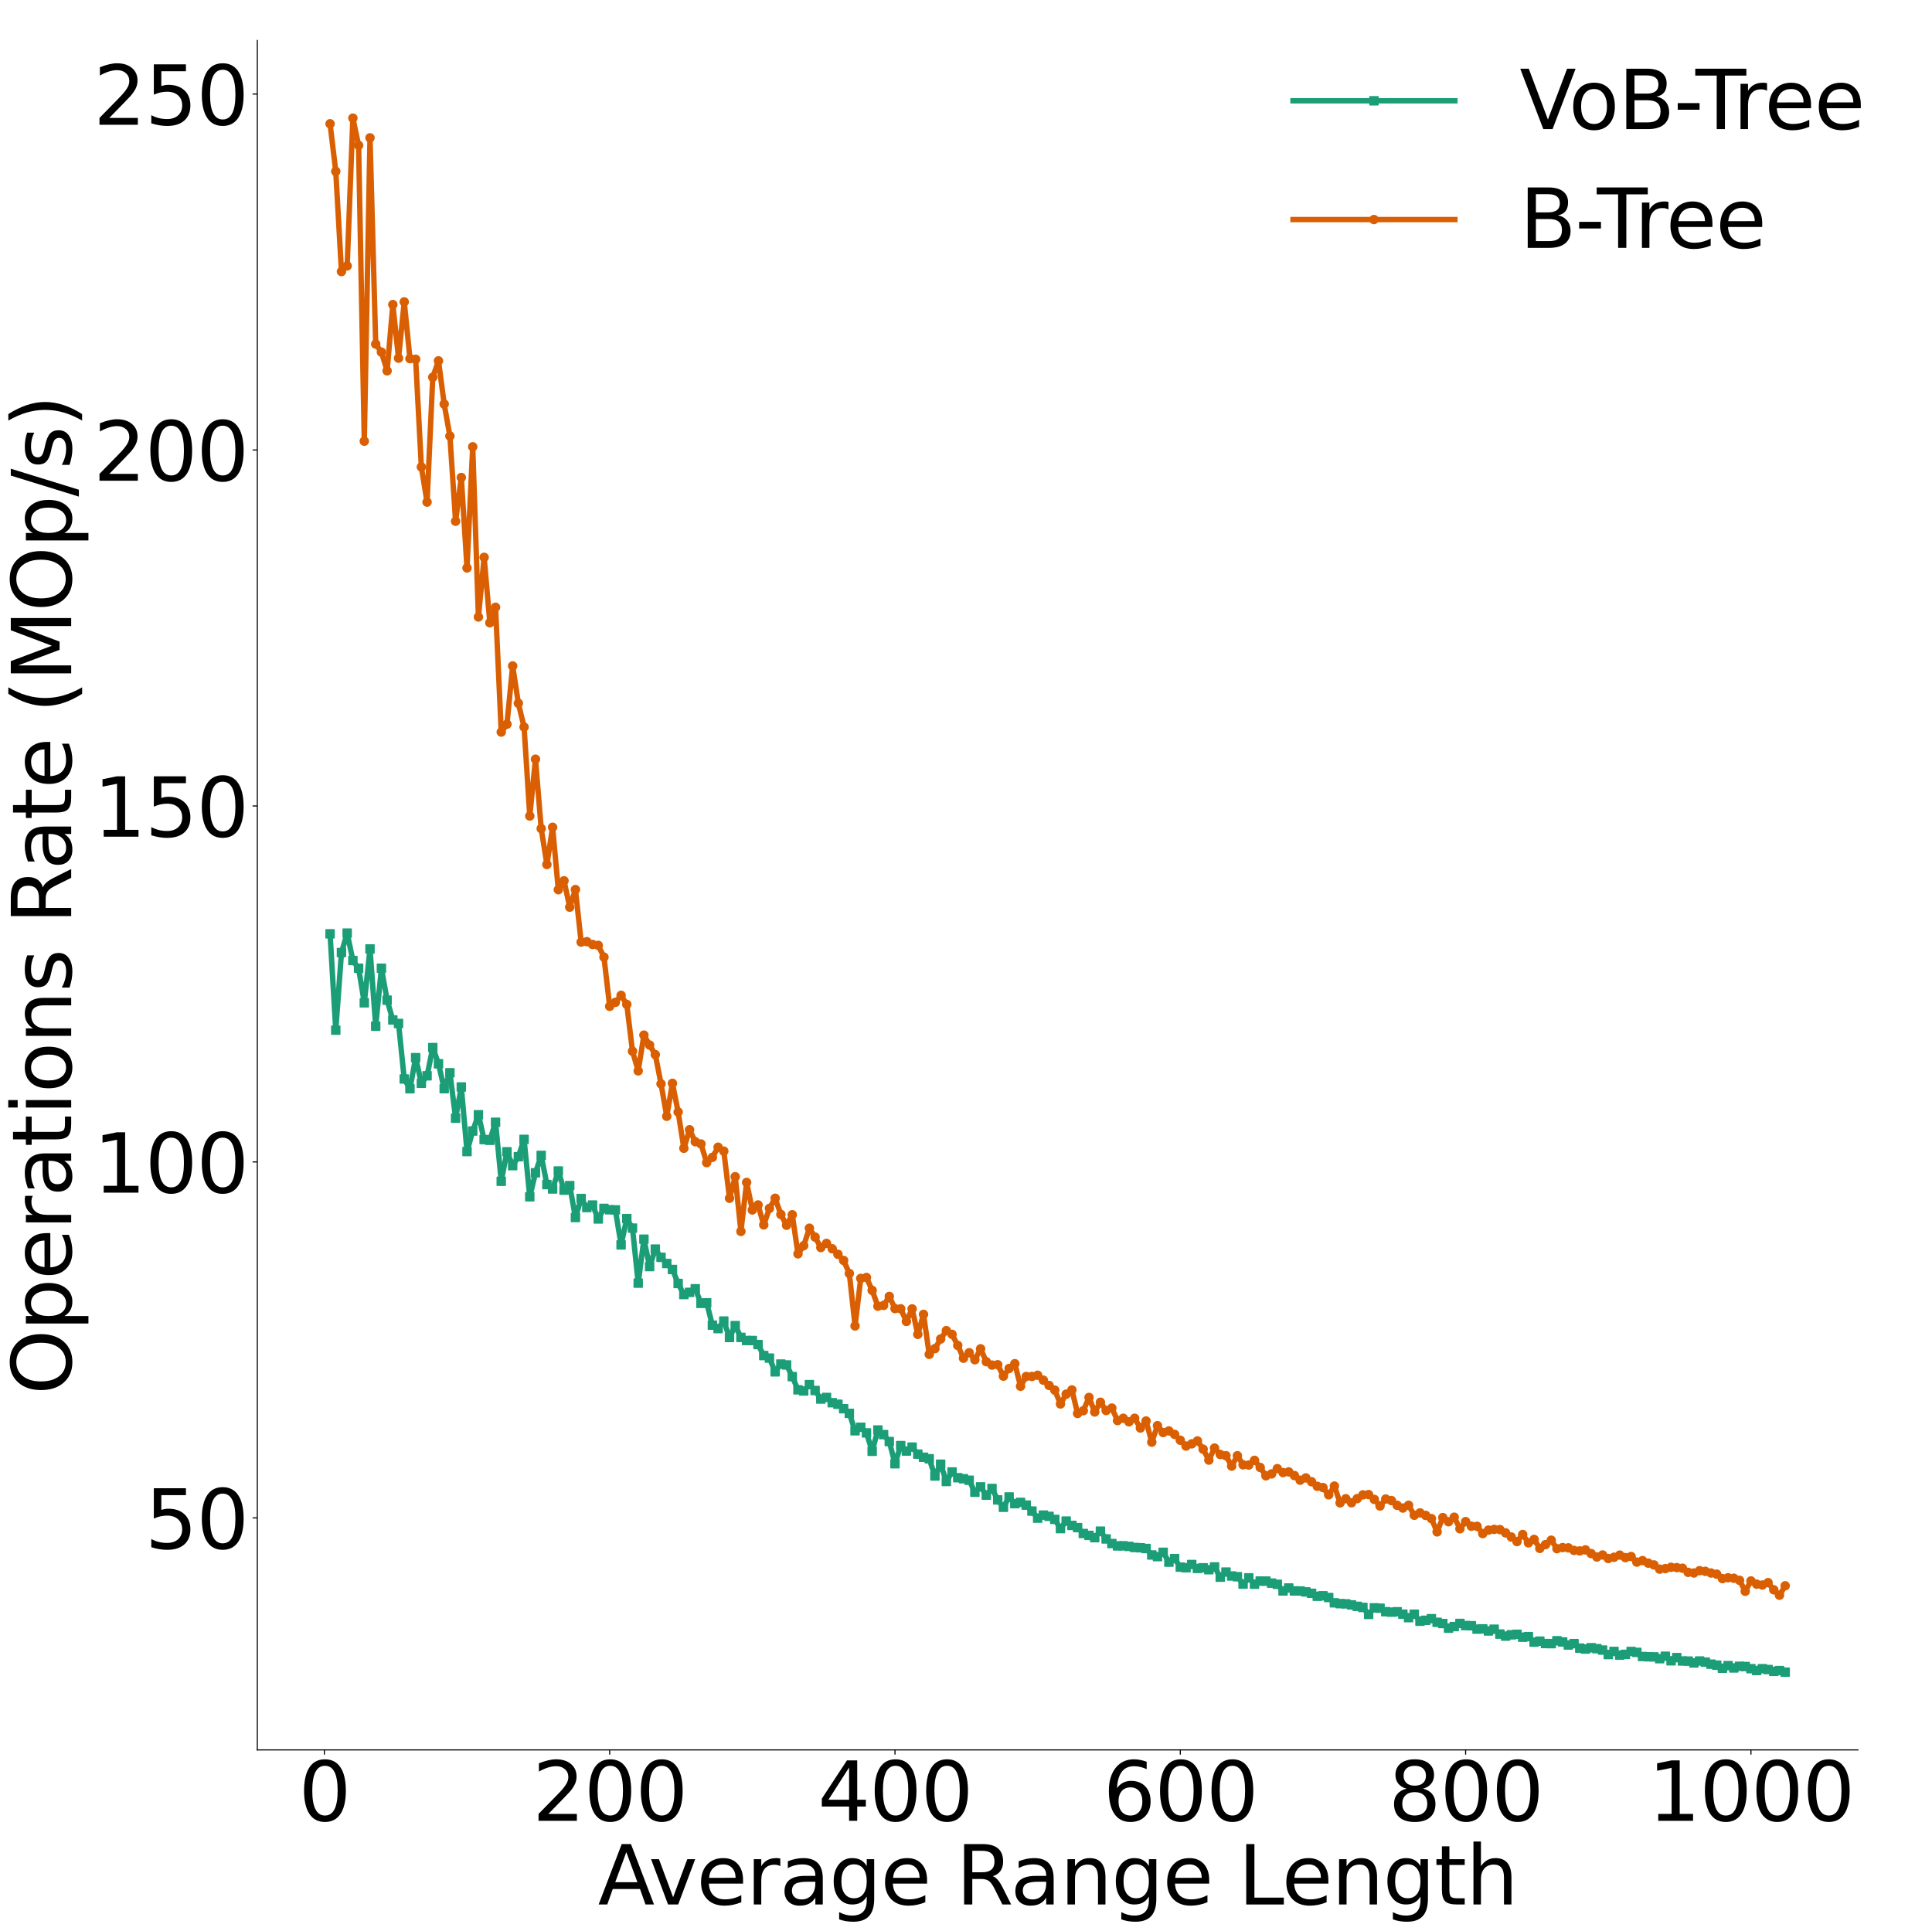 <?xml version="1.0" encoding="utf-8" standalone="no"?>
<!DOCTYPE svg PUBLIC "-//W3C//DTD SVG 1.1//EN"
  "http://www.w3.org/Graphics/SVG/1.1/DTD/svg11.dtd">
<svg xmlns:xlink="http://www.w3.org/1999/xlink" width="1432.603pt" height="1432.053pt" viewBox="0 0 1432.603 1432.053" xmlns="http://www.w3.org/2000/svg" version="1.1">
 <defs>
  <style type="text/css">*{stroke-linejoin: round; stroke-linecap: butt}</style>
 </defs>
 <g id="figure_1">
  <g id="patch_1">
   <path d="M 0 1432.053 
L 1432.603 1432.053 
L 1432.603 0 
L 0 0 
z
" style="fill: #ffffff"/>
  </g>
  <g id="axes_1">
   <g id="patch_2">
    <path d="M 190.794 1297.715 
L 1377.694 1297.715 
L 1377.694 29.995 
L 190.794 29.995 
z
" style="fill: #ffffff"/>
   </g>
   <g id="matplotlib.axis_1">
    <g id="xtick_1">
     <g id="text_1">
      <!-- 0.0 -->
      <g style="fill: #ffffff" transform="translate(143.084 1350.306)scale(0.6 -0.6)">
       <defs>
        <path id="DejaVuSans-30" d="M 2034 4250 
Q 1547 4250 1301 3770 
Q 1056 3291 1056 2328 
Q 1056 1369 1301 889 
Q 1547 409 2034 409 
Q 2525 409 2770 889 
Q 3016 1369 3016 2328 
Q 3016 3291 2770 3770 
Q 2525 4250 2034 4250 
z
M 2034 4750 
Q 2819 4750 3233 4129 
Q 3647 3509 3647 2328 
Q 3647 1150 3233 529 
Q 2819 -91 2034 -91 
Q 1250 -91 836 529 
Q 422 1150 422 2328 
Q 422 3509 836 4129 
Q 1250 4750 2034 4750 
z
" transform="scale(0.016)"/>
        <path id="DejaVuSans-2e" d="M 684 794 
L 1344 794 
L 1344 0 
L 684 0 
L 684 794 
z
" transform="scale(0.016)"/>
       </defs>
       <use xlink:href="#DejaVuSans-30"/>
       <use xlink:href="#DejaVuSans-2e" x="63.623"/>
       <use xlink:href="#DejaVuSans-30" x="95.41"/>
      </g>
     </g>
    </g>
    <g id="xtick_2">
     <g id="text_2">
      <!-- 0.2 -->
      <g style="fill: #ffffff" transform="translate(380.464 1350.306)scale(0.6 -0.6)">
       <defs>
        <path id="DejaVuSans-32" d="M 1228 531 
L 3431 531 
L 3431 0 
L 469 0 
L 469 531 
Q 828 903 1448 1529 
Q 2069 2156 2228 2338 
Q 2531 2678 2651 2914 
Q 2772 3150 2772 3378 
Q 2772 3750 2511 3984 
Q 2250 4219 1831 4219 
Q 1534 4219 1204 4116 
Q 875 4013 500 3803 
L 500 4441 
Q 881 4594 1212 4672 
Q 1544 4750 1819 4750 
Q 2544 4750 2975 4387 
Q 3406 4025 3406 3419 
Q 3406 3131 3298 2873 
Q 3191 2616 2906 2266 
Q 2828 2175 2409 1742 
Q 1991 1309 1228 531 
z
" transform="scale(0.016)"/>
       </defs>
       <use xlink:href="#DejaVuSans-30"/>
       <use xlink:href="#DejaVuSans-2e" x="63.623"/>
       <use xlink:href="#DejaVuSans-32" x="95.41"/>
      </g>
     </g>
    </g>
    <g id="xtick_3">
     <g id="text_3">
      <!-- 0.4 -->
      <g style="fill: #ffffff" transform="translate(617.844 1350.306)scale(0.6 -0.6)">
       <defs>
        <path id="DejaVuSans-34" d="M 2419 4116 
L 825 1625 
L 2419 1625 
L 2419 4116 
z
M 2253 4666 
L 3047 4666 
L 3047 1625 
L 3713 1625 
L 3713 1100 
L 3047 1100 
L 3047 0 
L 2419 0 
L 2419 1100 
L 313 1100 
L 313 1709 
L 2253 4666 
z
" transform="scale(0.016)"/>
       </defs>
       <use xlink:href="#DejaVuSans-30"/>
       <use xlink:href="#DejaVuSans-2e" x="63.623"/>
       <use xlink:href="#DejaVuSans-34" x="95.41"/>
      </g>
     </g>
    </g>
    <g id="xtick_4">
     <g id="text_4">
      <!-- 0.6 -->
      <g style="fill: #ffffff" transform="translate(855.224 1350.306)scale(0.6 -0.6)">
       <defs>
        <path id="DejaVuSans-36" d="M 2113 2584 
Q 1688 2584 1439 2293 
Q 1191 2003 1191 1497 
Q 1191 994 1439 701 
Q 1688 409 2113 409 
Q 2538 409 2786 701 
Q 3034 994 3034 1497 
Q 3034 2003 2786 2293 
Q 2538 2584 2113 2584 
z
M 3366 4563 
L 3366 3988 
Q 3128 4100 2886 4159 
Q 2644 4219 2406 4219 
Q 1781 4219 1451 3797 
Q 1122 3375 1075 2522 
Q 1259 2794 1537 2939 
Q 1816 3084 2150 3084 
Q 2853 3084 3261 2657 
Q 3669 2231 3669 1497 
Q 3669 778 3244 343 
Q 2819 -91 2113 -91 
Q 1303 -91 875 529 
Q 447 1150 447 2328 
Q 447 3434 972 4092 
Q 1497 4750 2381 4750 
Q 2619 4750 2861 4703 
Q 3103 4656 3366 4563 
z
" transform="scale(0.016)"/>
       </defs>
       <use xlink:href="#DejaVuSans-30"/>
       <use xlink:href="#DejaVuSans-2e" x="63.623"/>
       <use xlink:href="#DejaVuSans-36" x="95.41"/>
      </g>
     </g>
    </g>
    <g id="xtick_5">
     <g id="text_5">
      <!-- 0.8 -->
      <g style="fill: #ffffff" transform="translate(1092.604 1350.306)scale(0.6 -0.6)">
       <defs>
        <path id="DejaVuSans-38" d="M 2034 2216 
Q 1584 2216 1326 1975 
Q 1069 1734 1069 1313 
Q 1069 891 1326 650 
Q 1584 409 2034 409 
Q 2484 409 2743 651 
Q 3003 894 3003 1313 
Q 3003 1734 2745 1975 
Q 2488 2216 2034 2216 
z
M 1403 2484 
Q 997 2584 770 2862 
Q 544 3141 544 3541 
Q 544 4100 942 4425 
Q 1341 4750 2034 4750 
Q 2731 4750 3128 4425 
Q 3525 4100 3525 3541 
Q 3525 3141 3298 2862 
Q 3072 2584 2669 2484 
Q 3125 2378 3379 2068 
Q 3634 1759 3634 1313 
Q 3634 634 3220 271 
Q 2806 -91 2034 -91 
Q 1263 -91 848 271 
Q 434 634 434 1313 
Q 434 1759 690 2068 
Q 947 2378 1403 2484 
z
M 1172 3481 
Q 1172 3119 1398 2916 
Q 1625 2713 2034 2713 
Q 2441 2713 2670 2916 
Q 2900 3119 2900 3481 
Q 2900 3844 2670 4047 
Q 2441 4250 2034 4250 
Q 1625 4250 1398 4047 
Q 1172 3844 1172 3481 
z
" transform="scale(0.016)"/>
       </defs>
       <use xlink:href="#DejaVuSans-30"/>
       <use xlink:href="#DejaVuSans-2e" x="63.623"/>
       <use xlink:href="#DejaVuSans-38" x="95.41"/>
      </g>
     </g>
    </g>
    <g id="xtick_6">
     <g id="text_6">
      <!-- 1.0 -->
      <g style="fill: #ffffff" transform="translate(1329.984 1350.306)scale(0.6 -0.6)">
       <defs>
        <path id="DejaVuSans-31" d="M 794 531 
L 1825 531 
L 1825 4091 
L 703 3866 
L 703 4441 
L 1819 4666 
L 2450 4666 
L 2450 531 
L 3481 531 
L 3481 0 
L 794 0 
L 794 531 
z
" transform="scale(0.016)"/>
       </defs>
       <use xlink:href="#DejaVuSans-31"/>
       <use xlink:href="#DejaVuSans-2e" x="63.623"/>
       <use xlink:href="#DejaVuSans-30" x="95.41"/>
      </g>
     </g>
    </g>
    <g id="text_7">
     <!-- Average Range Length -->
     <g transform="translate(443.425 1412.375)scale(0.6 -0.6)">
      <defs>
       <path id="DejaVuSans-41" d="M 2188 4044 
L 1331 1722 
L 3047 1722 
L 2188 4044 
z
M 1831 4666 
L 2547 4666 
L 4325 0 
L 3669 0 
L 3244 1197 
L 1141 1197 
L 716 0 
L 50 0 
L 1831 4666 
z
" transform="scale(0.016)"/>
       <path id="DejaVuSans-76" d="M 191 3500 
L 800 3500 
L 1894 563 
L 2988 3500 
L 3597 3500 
L 2284 0 
L 1503 0 
L 191 3500 
z
" transform="scale(0.016)"/>
       <path id="DejaVuSans-65" d="M 3597 1894 
L 3597 1613 
L 953 1613 
Q 991 1019 1311 708 
Q 1631 397 2203 397 
Q 2534 397 2845 478 
Q 3156 559 3463 722 
L 3463 178 
Q 3153 47 2828 -22 
Q 2503 -91 2169 -91 
Q 1331 -91 842 396 
Q 353 884 353 1716 
Q 353 2575 817 3079 
Q 1281 3584 2069 3584 
Q 2775 3584 3186 3129 
Q 3597 2675 3597 1894 
z
M 3022 2063 
Q 3016 2534 2758 2815 
Q 2500 3097 2075 3097 
Q 1594 3097 1305 2825 
Q 1016 2553 972 2059 
L 3022 2063 
z
" transform="scale(0.016)"/>
       <path id="DejaVuSans-72" d="M 2631 2963 
Q 2534 3019 2420 3045 
Q 2306 3072 2169 3072 
Q 1681 3072 1420 2755 
Q 1159 2438 1159 1844 
L 1159 0 
L 581 0 
L 581 3500 
L 1159 3500 
L 1159 2956 
Q 1341 3275 1631 3429 
Q 1922 3584 2338 3584 
Q 2397 3584 2469 3576 
Q 2541 3569 2628 3553 
L 2631 2963 
z
" transform="scale(0.016)"/>
       <path id="DejaVuSans-61" d="M 2194 1759 
Q 1497 1759 1228 1600 
Q 959 1441 959 1056 
Q 959 750 1161 570 
Q 1363 391 1709 391 
Q 2188 391 2477 730 
Q 2766 1069 2766 1631 
L 2766 1759 
L 2194 1759 
z
M 3341 1997 
L 3341 0 
L 2766 0 
L 2766 531 
Q 2569 213 2275 61 
Q 1981 -91 1556 -91 
Q 1019 -91 701 211 
Q 384 513 384 1019 
Q 384 1609 779 1909 
Q 1175 2209 1959 2209 
L 2766 2209 
L 2766 2266 
Q 2766 2663 2505 2880 
Q 2244 3097 1772 3097 
Q 1472 3097 1187 3025 
Q 903 2953 641 2809 
L 641 3341 
Q 956 3463 1253 3523 
Q 1550 3584 1831 3584 
Q 2591 3584 2966 3190 
Q 3341 2797 3341 1997 
z
" transform="scale(0.016)"/>
       <path id="DejaVuSans-67" d="M 2906 1791 
Q 2906 2416 2648 2759 
Q 2391 3103 1925 3103 
Q 1463 3103 1205 2759 
Q 947 2416 947 1791 
Q 947 1169 1205 825 
Q 1463 481 1925 481 
Q 2391 481 2648 825 
Q 2906 1169 2906 1791 
z
M 3481 434 
Q 3481 -459 3084 -895 
Q 2688 -1331 1869 -1331 
Q 1566 -1331 1297 -1286 
Q 1028 -1241 775 -1147 
L 775 -588 
Q 1028 -725 1275 -790 
Q 1522 -856 1778 -856 
Q 2344 -856 2625 -561 
Q 2906 -266 2906 331 
L 2906 616 
Q 2728 306 2450 153 
Q 2172 0 1784 0 
Q 1141 0 747 490 
Q 353 981 353 1791 
Q 353 2603 747 3093 
Q 1141 3584 1784 3584 
Q 2172 3584 2450 3431 
Q 2728 3278 2906 2969 
L 2906 3500 
L 3481 3500 
L 3481 434 
z
" transform="scale(0.016)"/>
       <path id="DejaVuSans-20" transform="scale(0.016)"/>
       <path id="DejaVuSans-52" d="M 2841 2188 
Q 3044 2119 3236 1894 
Q 3428 1669 3622 1275 
L 4263 0 
L 3584 0 
L 2988 1197 
Q 2756 1666 2539 1819 
Q 2322 1972 1947 1972 
L 1259 1972 
L 1259 0 
L 628 0 
L 628 4666 
L 2053 4666 
Q 2853 4666 3247 4331 
Q 3641 3997 3641 3322 
Q 3641 2881 3436 2590 
Q 3231 2300 2841 2188 
z
M 1259 4147 
L 1259 2491 
L 2053 2491 
Q 2509 2491 2742 2702 
Q 2975 2913 2975 3322 
Q 2975 3731 2742 3939 
Q 2509 4147 2053 4147 
L 1259 4147 
z
" transform="scale(0.016)"/>
       <path id="DejaVuSans-6e" d="M 3513 2113 
L 3513 0 
L 2938 0 
L 2938 2094 
Q 2938 2591 2744 2837 
Q 2550 3084 2163 3084 
Q 1697 3084 1428 2787 
Q 1159 2491 1159 1978 
L 1159 0 
L 581 0 
L 581 3500 
L 1159 3500 
L 1159 2956 
Q 1366 3272 1645 3428 
Q 1925 3584 2291 3584 
Q 2894 3584 3203 3211 
Q 3513 2838 3513 2113 
z
" transform="scale(0.016)"/>
       <path id="DejaVuSans-4c" d="M 628 4666 
L 1259 4666 
L 1259 531 
L 3531 531 
L 3531 0 
L 628 0 
L 628 4666 
z
" transform="scale(0.016)"/>
       <path id="DejaVuSans-74" d="M 1172 4494 
L 1172 3500 
L 2356 3500 
L 2356 3053 
L 1172 3053 
L 1172 1153 
Q 1172 725 1289 603 
Q 1406 481 1766 481 
L 2356 481 
L 2356 0 
L 1766 0 
Q 1100 0 847 248 
Q 594 497 594 1153 
L 594 3053 
L 172 3053 
L 172 3500 
L 594 3500 
L 594 4494 
L 1172 4494 
z
" transform="scale(0.016)"/>
       <path id="DejaVuSans-68" d="M 3513 2113 
L 3513 0 
L 2938 0 
L 2938 2094 
Q 2938 2591 2744 2837 
Q 2550 3084 2163 3084 
Q 1697 3084 1428 2787 
Q 1159 2491 1159 1978 
L 1159 0 
L 581 0 
L 581 4863 
L 1159 4863 
L 1159 2956 
Q 1366 3272 1645 3428 
Q 1925 3584 2291 3584 
Q 2894 3584 3203 3211 
Q 3513 2838 3513 2113 
z
" transform="scale(0.016)"/>
      </defs>
      <use xlink:href="#DejaVuSans-41"/>
      <use xlink:href="#DejaVuSans-76" x="62.533"/>
      <use xlink:href="#DejaVuSans-65" x="121.713"/>
      <use xlink:href="#DejaVuSans-72" x="183.236"/>
      <use xlink:href="#DejaVuSans-61" x="224.35"/>
      <use xlink:href="#DejaVuSans-67" x="285.629"/>
      <use xlink:href="#DejaVuSans-65" x="349.105"/>
      <use xlink:href="#DejaVuSans-20" x="410.629"/>
      <use xlink:href="#DejaVuSans-52" x="442.416"/>
      <use xlink:href="#DejaVuSans-61" x="509.648"/>
      <use xlink:href="#DejaVuSans-6e" x="570.928"/>
      <use xlink:href="#DejaVuSans-67" x="634.307"/>
      <use xlink:href="#DejaVuSans-65" x="697.783"/>
      <use xlink:href="#DejaVuSans-20" x="759.307"/>
      <use xlink:href="#DejaVuSans-4c" x="791.094"/>
      <use xlink:href="#DejaVuSans-65" x="845.057"/>
      <use xlink:href="#DejaVuSans-6e" x="906.58"/>
      <use xlink:href="#DejaVuSans-67" x="969.959"/>
      <use xlink:href="#DejaVuSans-74" x="1033.436"/>
      <use xlink:href="#DejaVuSans-68" x="1072.645"/>
     </g>
    </g>
   </g>
   <g id="matplotlib.axis_2">
    <g id="ytick_1">
     <g id="text_8">
      <!-- 0.0 -->
      <g style="fill: #ffffff" transform="translate(88.375 1320.511)scale(0.6 -0.6)">
       <use xlink:href="#DejaVuSans-30"/>
       <use xlink:href="#DejaVuSans-2e" x="63.623"/>
       <use xlink:href="#DejaVuSans-30" x="95.41"/>
      </g>
     </g>
    </g>
    <g id="ytick_2">
     <g id="text_9">
      <!-- 0.2 -->
      <g style="fill: #ffffff" transform="translate(88.375 1066.967)scale(0.6 -0.6)">
       <use xlink:href="#DejaVuSans-30"/>
       <use xlink:href="#DejaVuSans-2e" x="63.623"/>
       <use xlink:href="#DejaVuSans-32" x="95.41"/>
      </g>
     </g>
    </g>
    <g id="ytick_3">
     <g id="text_10">
      <!-- 0.4 -->
      <g style="fill: #ffffff" transform="translate(88.375 813.423)scale(0.6 -0.6)">
       <use xlink:href="#DejaVuSans-30"/>
       <use xlink:href="#DejaVuSans-2e" x="63.623"/>
       <use xlink:href="#DejaVuSans-34" x="95.41"/>
      </g>
     </g>
    </g>
    <g id="ytick_4">
     <g id="text_11">
      <!-- 0.6 -->
      <g style="fill: #ffffff" transform="translate(88.375 559.879)scale(0.6 -0.6)">
       <use xlink:href="#DejaVuSans-30"/>
       <use xlink:href="#DejaVuSans-2e" x="63.623"/>
       <use xlink:href="#DejaVuSans-36" x="95.41"/>
      </g>
     </g>
    </g>
    <g id="ytick_5">
     <g id="text_12">
      <!-- 0.8 -->
      <g style="fill: #ffffff" transform="translate(88.375 306.335)scale(0.6 -0.6)">
       <use xlink:href="#DejaVuSans-30"/>
       <use xlink:href="#DejaVuSans-2e" x="63.623"/>
       <use xlink:href="#DejaVuSans-38" x="95.41"/>
      </g>
     </g>
    </g>
    <g id="ytick_6">
     <g id="text_13">
      <!-- 1.0 -->
      <g style="fill: #ffffff" transform="translate(88.375 52.791)scale(0.6 -0.6)">
       <use xlink:href="#DejaVuSans-31"/>
       <use xlink:href="#DejaVuSans-2e" x="63.623"/>
       <use xlink:href="#DejaVuSans-30" x="95.41"/>
      </g>
     </g>
    </g>
   </g>
   <g id="patch_3">
    <path d="M 190.794 1297.715 
L 190.794 29.995 
" style="fill: none"/>
   </g>
   <g id="patch_4">
    <path d="M 1377.694 1297.715 
L 1377.694 29.995 
" style="fill: none"/>
   </g>
   <g id="patch_5">
    <path d="M 190.794 1297.715 
L 1377.694 1297.715 
" style="fill: none"/>
   </g>
   <g id="patch_6">
    <path d="M 190.794 29.995 
L 1377.694 29.995 
" style="fill: none"/>
   </g>
  </g>
  <g id="axes_2">
   <g id="patch_7">
    <path d="M 190.794 1297.715 
L 1377.694 1297.715 
L 1377.694 29.995 
L 190.794 29.995 
z
" style="fill: #ffffff"/>
   </g>
   <g id="matplotlib.axis_3">
    <g id="xtick_7">
     <g id="line2d_1">
      <defs>
       <path id="m9644d8bc3d" d="M 0 0 
L 0 3.5 
" style="stroke: #000000; stroke-width: 0.8"/>
      </defs>
      <g>
       <use xlink:href="#m9644d8bc3d" x="240.512" y="1297.715" style="stroke: #000000; stroke-width: 0.8"/>
      </g>
     </g>
     <g id="text_14">
      <!-- 0 -->
      <g transform="translate(221.425 1350.306)scale(0.6 -0.6)">
       <use xlink:href="#DejaVuSans-30"/>
      </g>
     </g>
    </g>
    <g id="xtick_8">
     <g id="line2d_2">
      <g>
       <use xlink:href="#m9644d8bc3d" x="452.081" y="1297.715" style="stroke: #000000; stroke-width: 0.8"/>
      </g>
     </g>
     <g id="text_15">
      <!-- 200 -->
      <g transform="translate(394.819 1350.306)scale(0.6 -0.6)">
       <use xlink:href="#DejaVuSans-32"/>
       <use xlink:href="#DejaVuSans-30" x="63.623"/>
       <use xlink:href="#DejaVuSans-30" x="127.246"/>
      </g>
     </g>
    </g>
    <g id="xtick_9">
     <g id="line2d_3">
      <g>
       <use xlink:href="#m9644d8bc3d" x="663.65" y="1297.715" style="stroke: #000000; stroke-width: 0.8"/>
      </g>
     </g>
     <g id="text_16">
      <!-- 400 -->
      <g transform="translate(606.387 1350.306)scale(0.6 -0.6)">
       <use xlink:href="#DejaVuSans-34"/>
       <use xlink:href="#DejaVuSans-30" x="63.623"/>
       <use xlink:href="#DejaVuSans-30" x="127.246"/>
      </g>
     </g>
    </g>
    <g id="xtick_10">
     <g id="line2d_4">
      <g>
       <use xlink:href="#m9644d8bc3d" x="875.218" y="1297.715" style="stroke: #000000; stroke-width: 0.8"/>
      </g>
     </g>
     <g id="text_17">
      <!-- 600 -->
      <g transform="translate(817.956 1350.306)scale(0.6 -0.6)">
       <use xlink:href="#DejaVuSans-36"/>
       <use xlink:href="#DejaVuSans-30" x="63.623"/>
       <use xlink:href="#DejaVuSans-30" x="127.246"/>
      </g>
     </g>
    </g>
    <g id="xtick_11">
     <g id="line2d_5">
      <g>
       <use xlink:href="#m9644d8bc3d" x="1086.787" y="1297.715" style="stroke: #000000; stroke-width: 0.8"/>
      </g>
     </g>
     <g id="text_18">
      <!-- 800 -->
      <g transform="translate(1029.524 1350.306)scale(0.6 -0.6)">
       <use xlink:href="#DejaVuSans-38"/>
       <use xlink:href="#DejaVuSans-30" x="63.623"/>
       <use xlink:href="#DejaVuSans-30" x="127.246"/>
      </g>
     </g>
    </g>
    <g id="xtick_12">
     <g id="line2d_6">
      <g>
       <use xlink:href="#m9644d8bc3d" x="1298.356" y="1297.715" style="stroke: #000000; stroke-width: 0.8"/>
      </g>
     </g>
     <g id="text_19">
      <!-- 1000 -->
      <g transform="translate(1222.006 1350.306)scale(0.6 -0.6)">
       <use xlink:href="#DejaVuSans-31"/>
       <use xlink:href="#DejaVuSans-30" x="63.623"/>
       <use xlink:href="#DejaVuSans-30" x="127.246"/>
       <use xlink:href="#DejaVuSans-30" x="190.869"/>
      </g>
     </g>
    </g>
   </g>
   <g id="matplotlib.axis_4">
    <g id="ytick_7">
     <g id="line2d_7">
      <defs>
       <path id="m8b707db7b0" d="M 0 0 
L -3.5 0 
" style="stroke: #000000; stroke-width: 0.8"/>
      </defs>
      <g>
       <use xlink:href="#m8b707db7b0" x="190.794" y="1125.679" style="stroke: #000000; stroke-width: 0.8"/>
      </g>
     </g>
     <g id="text_20">
      <!-- 50 -->
      <g transform="translate(107.444 1148.474)scale(0.6 -0.6)">
       <defs>
        <path id="DejaVuSans-35" d="M 691 4666 
L 3169 4666 
L 3169 4134 
L 1269 4134 
L 1269 2991 
Q 1406 3038 1543 3061 
Q 1681 3084 1819 3084 
Q 2600 3084 3056 2656 
Q 3513 2228 3513 1497 
Q 3513 744 3044 326 
Q 2575 -91 1722 -91 
Q 1428 -91 1123 -41 
Q 819 9 494 109 
L 494 744 
Q 775 591 1075 516 
Q 1375 441 1709 441 
Q 2250 441 2565 725 
Q 2881 1009 2881 1497 
Q 2881 1984 2565 2268 
Q 2250 2553 1709 2553 
Q 1456 2553 1204 2497 
Q 953 2441 691 2322 
L 691 4666 
z
" transform="scale(0.016)"/>
       </defs>
       <use xlink:href="#DejaVuSans-35"/>
       <use xlink:href="#DejaVuSans-30" x="63.623"/>
      </g>
     </g>
    </g>
    <g id="ytick_8">
     <g id="line2d_8">
      <g>
       <use xlink:href="#m8b707db7b0" x="190.794" y="861.692" style="stroke: #000000; stroke-width: 0.8"/>
      </g>
     </g>
     <g id="text_21">
      <!-- 100 -->
      <g transform="translate(69.269 884.487)scale(0.6 -0.6)">
       <use xlink:href="#DejaVuSans-31"/>
       <use xlink:href="#DejaVuSans-30" x="63.623"/>
       <use xlink:href="#DejaVuSans-30" x="127.246"/>
      </g>
     </g>
    </g>
    <g id="ytick_9">
     <g id="line2d_9">
      <g>
       <use xlink:href="#m8b707db7b0" x="190.794" y="597.705" style="stroke: #000000; stroke-width: 0.8"/>
      </g>
     </g>
     <g id="text_22">
      <!-- 150 -->
      <g transform="translate(69.269 620.5)scale(0.6 -0.6)">
       <use xlink:href="#DejaVuSans-31"/>
       <use xlink:href="#DejaVuSans-35" x="63.623"/>
       <use xlink:href="#DejaVuSans-30" x="127.246"/>
      </g>
     </g>
    </g>
    <g id="ytick_10">
     <g id="line2d_10">
      <g>
       <use xlink:href="#m8b707db7b0" x="190.794" y="333.718" style="stroke: #000000; stroke-width: 0.8"/>
      </g>
     </g>
     <g id="text_23">
      <!-- 200 -->
      <g transform="translate(69.269 356.513)scale(0.6 -0.6)">
       <use xlink:href="#DejaVuSans-32"/>
       <use xlink:href="#DejaVuSans-30" x="63.623"/>
       <use xlink:href="#DejaVuSans-30" x="127.246"/>
      </g>
     </g>
    </g>
    <g id="ytick_11">
     <g id="line2d_11">
      <g>
       <use xlink:href="#m8b707db7b0" x="190.794" y="69.731" style="stroke: #000000; stroke-width: 0.8"/>
      </g>
     </g>
     <g id="text_24">
      <!-- 250 -->
      <g transform="translate(69.269 92.527)scale(0.6 -0.6)">
       <use xlink:href="#DejaVuSans-32"/>
       <use xlink:href="#DejaVuSans-35" x="63.623"/>
       <use xlink:href="#DejaVuSans-30" x="127.246"/>
      </g>
     </g>
    </g>
    <g id="text_25">
     <!-- Operations Rate (MOp/s) -->
     <g transform="translate(52.791 1034.318)rotate(-90)scale(0.6 -0.6)">
      <defs>
       <path id="DejaVuSans-4f" d="M 2522 4238 
Q 1834 4238 1429 3725 
Q 1025 3213 1025 2328 
Q 1025 1447 1429 934 
Q 1834 422 2522 422 
Q 3209 422 3611 934 
Q 4013 1447 4013 2328 
Q 4013 3213 3611 3725 
Q 3209 4238 2522 4238 
z
M 2522 4750 
Q 3503 4750 4090 4092 
Q 4678 3434 4678 2328 
Q 4678 1225 4090 567 
Q 3503 -91 2522 -91 
Q 1538 -91 948 565 
Q 359 1222 359 2328 
Q 359 3434 948 4092 
Q 1538 4750 2522 4750 
z
" transform="scale(0.016)"/>
       <path id="DejaVuSans-70" d="M 1159 525 
L 1159 -1331 
L 581 -1331 
L 581 3500 
L 1159 3500 
L 1159 2969 
Q 1341 3281 1617 3432 
Q 1894 3584 2278 3584 
Q 2916 3584 3314 3078 
Q 3713 2572 3713 1747 
Q 3713 922 3314 415 
Q 2916 -91 2278 -91 
Q 1894 -91 1617 61 
Q 1341 213 1159 525 
z
M 3116 1747 
Q 3116 2381 2855 2742 
Q 2594 3103 2138 3103 
Q 1681 3103 1420 2742 
Q 1159 2381 1159 1747 
Q 1159 1113 1420 752 
Q 1681 391 2138 391 
Q 2594 391 2855 752 
Q 3116 1113 3116 1747 
z
" transform="scale(0.016)"/>
       <path id="DejaVuSans-69" d="M 603 3500 
L 1178 3500 
L 1178 0 
L 603 0 
L 603 3500 
z
M 603 4863 
L 1178 4863 
L 1178 4134 
L 603 4134 
L 603 4863 
z
" transform="scale(0.016)"/>
       <path id="DejaVuSans-6f" d="M 1959 3097 
Q 1497 3097 1228 2736 
Q 959 2375 959 1747 
Q 959 1119 1226 758 
Q 1494 397 1959 397 
Q 2419 397 2687 759 
Q 2956 1122 2956 1747 
Q 2956 2369 2687 2733 
Q 2419 3097 1959 3097 
z
M 1959 3584 
Q 2709 3584 3137 3096 
Q 3566 2609 3566 1747 
Q 3566 888 3137 398 
Q 2709 -91 1959 -91 
Q 1206 -91 779 398 
Q 353 888 353 1747 
Q 353 2609 779 3096 
Q 1206 3584 1959 3584 
z
" transform="scale(0.016)"/>
       <path id="DejaVuSans-73" d="M 2834 3397 
L 2834 2853 
Q 2591 2978 2328 3040 
Q 2066 3103 1784 3103 
Q 1356 3103 1142 2972 
Q 928 2841 928 2578 
Q 928 2378 1081 2264 
Q 1234 2150 1697 2047 
L 1894 2003 
Q 2506 1872 2764 1633 
Q 3022 1394 3022 966 
Q 3022 478 2636 193 
Q 2250 -91 1575 -91 
Q 1294 -91 989 -36 
Q 684 19 347 128 
L 347 722 
Q 666 556 975 473 
Q 1284 391 1588 391 
Q 1994 391 2212 530 
Q 2431 669 2431 922 
Q 2431 1156 2273 1281 
Q 2116 1406 1581 1522 
L 1381 1569 
Q 847 1681 609 1914 
Q 372 2147 372 2553 
Q 372 3047 722 3315 
Q 1072 3584 1716 3584 
Q 2034 3584 2315 3537 
Q 2597 3491 2834 3397 
z
" transform="scale(0.016)"/>
       <path id="DejaVuSans-28" d="M 1984 4856 
Q 1566 4138 1362 3434 
Q 1159 2731 1159 2009 
Q 1159 1288 1364 580 
Q 1569 -128 1984 -844 
L 1484 -844 
Q 1016 -109 783 600 
Q 550 1309 550 2009 
Q 550 2706 781 3412 
Q 1013 4119 1484 4856 
L 1984 4856 
z
" transform="scale(0.016)"/>
       <path id="DejaVuSans-4d" d="M 628 4666 
L 1569 4666 
L 2759 1491 
L 3956 4666 
L 4897 4666 
L 4897 0 
L 4281 0 
L 4281 4097 
L 3078 897 
L 2444 897 
L 1241 4097 
L 1241 0 
L 628 0 
L 628 4666 
z
" transform="scale(0.016)"/>
       <path id="DejaVuSans-2f" d="M 1625 4666 
L 2156 4666 
L 531 -594 
L 0 -594 
L 1625 4666 
z
" transform="scale(0.016)"/>
       <path id="DejaVuSans-29" d="M 513 4856 
L 1013 4856 
Q 1481 4119 1714 3412 
Q 1947 2706 1947 2009 
Q 1947 1309 1714 600 
Q 1481 -109 1013 -844 
L 513 -844 
Q 928 -128 1133 580 
Q 1338 1288 1338 2009 
Q 1338 2731 1133 3434 
Q 928 4138 513 4856 
z
" transform="scale(0.016)"/>
      </defs>
      <use xlink:href="#DejaVuSans-4f"/>
      <use xlink:href="#DejaVuSans-70" x="78.711"/>
      <use xlink:href="#DejaVuSans-65" x="142.188"/>
      <use xlink:href="#DejaVuSans-72" x="203.711"/>
      <use xlink:href="#DejaVuSans-61" x="244.824"/>
      <use xlink:href="#DejaVuSans-74" x="306.104"/>
      <use xlink:href="#DejaVuSans-69" x="345.312"/>
      <use xlink:href="#DejaVuSans-6f" x="373.096"/>
      <use xlink:href="#DejaVuSans-6e" x="434.277"/>
      <use xlink:href="#DejaVuSans-73" x="497.656"/>
      <use xlink:href="#DejaVuSans-20" x="549.756"/>
      <use xlink:href="#DejaVuSans-52" x="581.543"/>
      <use xlink:href="#DejaVuSans-61" x="648.775"/>
      <use xlink:href="#DejaVuSans-74" x="710.055"/>
      <use xlink:href="#DejaVuSans-65" x="749.264"/>
      <use xlink:href="#DejaVuSans-20" x="810.787"/>
      <use xlink:href="#DejaVuSans-28" x="842.574"/>
      <use xlink:href="#DejaVuSans-4d" x="881.588"/>
      <use xlink:href="#DejaVuSans-4f" x="967.867"/>
      <use xlink:href="#DejaVuSans-70" x="1046.578"/>
      <use xlink:href="#DejaVuSans-2f" x="1110.055"/>
      <use xlink:href="#DejaVuSans-73" x="1143.746"/>
      <use xlink:href="#DejaVuSans-29" x="1195.846"/>
     </g>
    </g>
   </g>
   <g id="line2d_12">
    <path d="M 244.744 692.529 
L 248.975 763.969 
L 253.206 706.425 
L 257.438 691.985 
L 261.669 712.312 
L 265.901 718.051 
L 270.132 743.658 
L 274.363 703.764 
L 278.595 761.034 
L 282.826 718.051 
L 287.057 741.731 
L 291.289 756.403 
L 295.52 759.011 
L 299.752 800.172 
L 303.983 807.39 
L 308.214 784.365 
L 312.446 803.372 
L 316.677 797.807 
L 320.908 776.873 
L 325.14 788.884 
L 329.371 807.337 
L 333.603 795.568 
L 337.834 829.227 
L 342.065 806.117 
L 346.297 853.994 
L 350.528 838.772 
L 354.759 826.698 
L 358.991 845.098 
L 363.222 845.652 
L 367.454 832.257 
L 371.685 876.032 
L 375.916 854.168 
L 380.148 864.438 
L 384.379 857.838 
L 388.61 844.96 
L 392.842 887.528 
L 397.073 869.73 
L 401.305 856.834 
L 405.536 878.475 
L 409.767 881.727 
L 413.999 868.421 
L 418.23 882.61 
L 422.461 879.257 
L 426.693 902.893 
L 430.924 888.8 
L 435.156 895.544 
L 439.387 893.663 
L 443.618 903.969 
L 447.85 896.132 
L 452.081 897.18 
L 456.312 897.251 
L 460.544 923.22 
L 464.775 903.704 
L 469.006 910.769 
L 473.238 951.583 
L 477.469 918.972 
L 481.701 939.318 
L 485.932 926.334 
L 490.163 932.432 
L 498.626 941.451 
L 502.857 951.819 
L 507.089 960.029 
L 511.32 958.398 
L 515.552 955.728 
L 519.783 966.585 
L 524.014 966.165 
L 528.246 982.744 
L 532.477 985.254 
L 536.708 979.713 
L 540.94 991.866 
L 545.171 983.086 
L 549.403 991.819 
L 553.634 994.125 
L 557.865 994.144 
L 562.097 997.109 
L 566.328 1005.267 
L 570.559 1007.147 
L 574.791 1017.34 
L 579.022 1011.599 
L 583.254 1012.239 
L 587.485 1020.891 
L 591.716 1030.696 
L 595.948 1031.538 
L 600.179 1026.842 
L 604.41 1031.2 
L 608.642 1037.515 
L 612.873 1036.336 
L 617.105 1040.238 
L 621.336 1041.402 
L 629.799 1048.142 
L 634.03 1061.066 
L 638.261 1058.453 
L 642.493 1062.62 
L 646.724 1076.279 
L 650.956 1060.48 
L 655.187 1063.903 
L 659.418 1069.042 
L 663.65 1085.509 
L 667.881 1072.078 
L 672.112 1076.067 
L 676.344 1073.173 
L 680.575 1078.371 
L 684.806 1080.701 
L 689.038 1081.827 
L 693.269 1094.584 
L 697.501 1085.868 
L 701.732 1098.667 
L 705.963 1091.632 
L 710.195 1095.87 
L 714.426 1096.624 
L 718.657 1097.74 
L 722.889 1106.645 
L 727.12 1102.659 
L 731.352 1108.797 
L 735.583 1103.855 
L 739.814 1112.341 
L 744.046 1117.794 
L 748.277 1110.156 
L 752.508 1115.114 
L 756.74 1114.181 
L 760.971 1116.193 
L 765.203 1120.628 
L 769.434 1125.852 
L 773.665 1123.593 
L 777.897 1124.503 
L 782.128 1126.776 
L 786.359 1133.614 
L 790.591 1128.023 
L 794.822 1131.233 
L 799.054 1132.883 
L 803.285 1137.239 
L 807.516 1138.64 
L 811.748 1140.337 
L 815.979 1135.534 
L 820.21 1141.289 
L 824.442 1144.704 
L 828.673 1146.457 
L 832.905 1146.38 
L 837.136 1146.832 
L 841.367 1147.623 
L 845.599 1147.81 
L 849.83 1148.371 
L 854.061 1153.157 
L 858.293 1154.381 
L 862.524 1151.197 
L 866.756 1158.48 
L 870.987 1155.828 
L 875.218 1162.192 
L 879.45 1162.624 
L 883.681 1160.24 
L 887.912 1163.132 
L 892.144 1162.683 
L 896.375 1164.097 
L 900.606 1162.042 
L 904.838 1169.628 
L 909.069 1165.859 
L 913.301 1168.749 
L 917.532 1169.3 
L 921.763 1174.768 
L 925.995 1170.133 
L 930.226 1174.813 
L 934.457 1172.516 
L 938.689 1172.557 
L 942.92 1174.051 
L 947.152 1174.893 
L 951.383 1179.84 
L 955.614 1177.678 
L 959.846 1179.849 
L 964.077 1179.87 
L 968.308 1180.568 
L 972.54 1181.585 
L 976.771 1183.78 
L 981.003 1183.446 
L 985.234 1184.731 
L 989.465 1188.657 
L 993.697 1189.28 
L 997.928 1189.421 
L 1002.159 1190.201 
L 1006.391 1191.249 
L 1010.622 1192.078 
L 1014.854 1197.257 
L 1019.085 1192.381 
L 1023.316 1192.636 
L 1027.548 1195.225 
L 1031.779 1195.568 
L 1036.01 1195.274 
L 1040.242 1197.086 
L 1044.473 1199.621 
L 1048.705 1197.088 
L 1052.936 1202.282 
L 1057.167 1201.601 
L 1061.399 1200.414 
L 1065.63 1203.107 
L 1069.861 1204.003 
L 1074.093 1207.407 
L 1078.324 1206.266 
L 1082.556 1203.934 
L 1086.787 1205.525 
L 1091.018 1205.666 
L 1095.25 1208.129 
L 1099.481 1207.943 
L 1103.712 1209.507 
L 1107.944 1208.216 
L 1112.175 1211.833 
L 1116.406 1213.338 
L 1120.638 1212.366 
L 1124.869 1212.012 
L 1129.101 1214.134 
L 1133.332 1213.727 
L 1137.563 1217.805 
L 1141.795 1217.089 
L 1146.026 1218.843 
L 1150.257 1218.903 
L 1154.489 1216.795 
L 1158.72 1217.666 
L 1162.952 1219.9 
L 1167.183 1218.9 
L 1171.414 1222.256 
L 1175.646 1222.934 
L 1179.877 1221.949 
L 1184.108 1222.652 
L 1188.34 1223.692 
L 1192.571 1226.995 
L 1196.803 1224.702 
L 1201.034 1227.423 
L 1205.265 1226.885 
L 1209.497 1224.737 
L 1213.728 1225.412 
L 1217.959 1228.468 
L 1226.422 1228.747 
L 1230.654 1230.08 
L 1234.885 1228.285 
L 1239.116 1231.635 
L 1243.348 1229.29 
L 1247.579 1231.802 
L 1251.81 1231.878 
L 1256.042 1233.219 
L 1260.273 1231.777 
L 1264.505 1232.616 
L 1268.736 1234.138 
L 1272.967 1234.906 
L 1277.199 1237.127 
L 1281.43 1235.222 
L 1285.661 1236.935 
L 1289.893 1235.733 
L 1294.124 1235.894 
L 1298.356 1237.493 
L 1302.587 1238.865 
L 1306.818 1237.52 
L 1311.05 1238.146 
L 1315.281 1239.461 
L 1319.512 1238.904 
L 1323.744 1240.092 
L 1323.744 1240.092 
" clip-path="url(#p4a600aca70)" style="fill: none; stroke: #1b9e77; stroke-width: 4; stroke-linecap: square"/>
    <defs>
     <path id="m9c44e3ff75" d="M -3 3 
L 3 3 
L 3 -3 
L -3 -3 
z
" style="stroke: #1b9e77; stroke-linejoin: miter"/>
    </defs>
    <g clip-path="url(#p4a600aca70)">
     <use xlink:href="#m9c44e3ff75" x="244.744" y="692.529" style="fill: #1b9e77; stroke: #1b9e77; stroke-linejoin: miter"/>
     <use xlink:href="#m9c44e3ff75" x="248.975" y="763.969" style="fill: #1b9e77; stroke: #1b9e77; stroke-linejoin: miter"/>
     <use xlink:href="#m9c44e3ff75" x="253.206" y="706.425" style="fill: #1b9e77; stroke: #1b9e77; stroke-linejoin: miter"/>
     <use xlink:href="#m9c44e3ff75" x="257.438" y="691.985" style="fill: #1b9e77; stroke: #1b9e77; stroke-linejoin: miter"/>
     <use xlink:href="#m9c44e3ff75" x="261.669" y="712.312" style="fill: #1b9e77; stroke: #1b9e77; stroke-linejoin: miter"/>
     <use xlink:href="#m9c44e3ff75" x="265.901" y="718.051" style="fill: #1b9e77; stroke: #1b9e77; stroke-linejoin: miter"/>
     <use xlink:href="#m9c44e3ff75" x="270.132" y="743.658" style="fill: #1b9e77; stroke: #1b9e77; stroke-linejoin: miter"/>
     <use xlink:href="#m9c44e3ff75" x="274.363" y="703.764" style="fill: #1b9e77; stroke: #1b9e77; stroke-linejoin: miter"/>
     <use xlink:href="#m9c44e3ff75" x="278.595" y="761.034" style="fill: #1b9e77; stroke: #1b9e77; stroke-linejoin: miter"/>
     <use xlink:href="#m9c44e3ff75" x="282.826" y="718.051" style="fill: #1b9e77; stroke: #1b9e77; stroke-linejoin: miter"/>
     <use xlink:href="#m9c44e3ff75" x="287.057" y="741.731" style="fill: #1b9e77; stroke: #1b9e77; stroke-linejoin: miter"/>
     <use xlink:href="#m9c44e3ff75" x="291.289" y="756.403" style="fill: #1b9e77; stroke: #1b9e77; stroke-linejoin: miter"/>
     <use xlink:href="#m9c44e3ff75" x="295.52" y="759.011" style="fill: #1b9e77; stroke: #1b9e77; stroke-linejoin: miter"/>
     <use xlink:href="#m9c44e3ff75" x="299.752" y="800.172" style="fill: #1b9e77; stroke: #1b9e77; stroke-linejoin: miter"/>
     <use xlink:href="#m9c44e3ff75" x="303.983" y="807.39" style="fill: #1b9e77; stroke: #1b9e77; stroke-linejoin: miter"/>
     <use xlink:href="#m9c44e3ff75" x="308.214" y="784.365" style="fill: #1b9e77; stroke: #1b9e77; stroke-linejoin: miter"/>
     <use xlink:href="#m9c44e3ff75" x="312.446" y="803.372" style="fill: #1b9e77; stroke: #1b9e77; stroke-linejoin: miter"/>
     <use xlink:href="#m9c44e3ff75" x="316.677" y="797.807" style="fill: #1b9e77; stroke: #1b9e77; stroke-linejoin: miter"/>
     <use xlink:href="#m9c44e3ff75" x="320.908" y="776.873" style="fill: #1b9e77; stroke: #1b9e77; stroke-linejoin: miter"/>
     <use xlink:href="#m9c44e3ff75" x="325.14" y="788.884" style="fill: #1b9e77; stroke: #1b9e77; stroke-linejoin: miter"/>
     <use xlink:href="#m9c44e3ff75" x="329.371" y="807.337" style="fill: #1b9e77; stroke: #1b9e77; stroke-linejoin: miter"/>
     <use xlink:href="#m9c44e3ff75" x="333.603" y="795.568" style="fill: #1b9e77; stroke: #1b9e77; stroke-linejoin: miter"/>
     <use xlink:href="#m9c44e3ff75" x="337.834" y="829.227" style="fill: #1b9e77; stroke: #1b9e77; stroke-linejoin: miter"/>
     <use xlink:href="#m9c44e3ff75" x="342.065" y="806.117" style="fill: #1b9e77; stroke: #1b9e77; stroke-linejoin: miter"/>
     <use xlink:href="#m9c44e3ff75" x="346.297" y="853.994" style="fill: #1b9e77; stroke: #1b9e77; stroke-linejoin: miter"/>
     <use xlink:href="#m9c44e3ff75" x="350.528" y="838.772" style="fill: #1b9e77; stroke: #1b9e77; stroke-linejoin: miter"/>
     <use xlink:href="#m9c44e3ff75" x="354.759" y="826.698" style="fill: #1b9e77; stroke: #1b9e77; stroke-linejoin: miter"/>
     <use xlink:href="#m9c44e3ff75" x="358.991" y="845.098" style="fill: #1b9e77; stroke: #1b9e77; stroke-linejoin: miter"/>
     <use xlink:href="#m9c44e3ff75" x="363.222" y="845.652" style="fill: #1b9e77; stroke: #1b9e77; stroke-linejoin: miter"/>
     <use xlink:href="#m9c44e3ff75" x="367.454" y="832.257" style="fill: #1b9e77; stroke: #1b9e77; stroke-linejoin: miter"/>
     <use xlink:href="#m9c44e3ff75" x="371.685" y="876.032" style="fill: #1b9e77; stroke: #1b9e77; stroke-linejoin: miter"/>
     <use xlink:href="#m9c44e3ff75" x="375.916" y="854.168" style="fill: #1b9e77; stroke: #1b9e77; stroke-linejoin: miter"/>
     <use xlink:href="#m9c44e3ff75" x="380.148" y="864.438" style="fill: #1b9e77; stroke: #1b9e77; stroke-linejoin: miter"/>
     <use xlink:href="#m9c44e3ff75" x="384.379" y="857.838" style="fill: #1b9e77; stroke: #1b9e77; stroke-linejoin: miter"/>
     <use xlink:href="#m9c44e3ff75" x="388.61" y="844.96" style="fill: #1b9e77; stroke: #1b9e77; stroke-linejoin: miter"/>
     <use xlink:href="#m9c44e3ff75" x="392.842" y="887.528" style="fill: #1b9e77; stroke: #1b9e77; stroke-linejoin: miter"/>
     <use xlink:href="#m9c44e3ff75" x="397.073" y="869.73" style="fill: #1b9e77; stroke: #1b9e77; stroke-linejoin: miter"/>
     <use xlink:href="#m9c44e3ff75" x="401.305" y="856.834" style="fill: #1b9e77; stroke: #1b9e77; stroke-linejoin: miter"/>
     <use xlink:href="#m9c44e3ff75" x="405.536" y="878.475" style="fill: #1b9e77; stroke: #1b9e77; stroke-linejoin: miter"/>
     <use xlink:href="#m9c44e3ff75" x="409.767" y="881.727" style="fill: #1b9e77; stroke: #1b9e77; stroke-linejoin: miter"/>
     <use xlink:href="#m9c44e3ff75" x="413.999" y="868.421" style="fill: #1b9e77; stroke: #1b9e77; stroke-linejoin: miter"/>
     <use xlink:href="#m9c44e3ff75" x="418.23" y="882.61" style="fill: #1b9e77; stroke: #1b9e77; stroke-linejoin: miter"/>
     <use xlink:href="#m9c44e3ff75" x="422.461" y="879.257" style="fill: #1b9e77; stroke: #1b9e77; stroke-linejoin: miter"/>
     <use xlink:href="#m9c44e3ff75" x="426.693" y="902.893" style="fill: #1b9e77; stroke: #1b9e77; stroke-linejoin: miter"/>
     <use xlink:href="#m9c44e3ff75" x="430.924" y="888.8" style="fill: #1b9e77; stroke: #1b9e77; stroke-linejoin: miter"/>
     <use xlink:href="#m9c44e3ff75" x="435.156" y="895.544" style="fill: #1b9e77; stroke: #1b9e77; stroke-linejoin: miter"/>
     <use xlink:href="#m9c44e3ff75" x="439.387" y="893.663" style="fill: #1b9e77; stroke: #1b9e77; stroke-linejoin: miter"/>
     <use xlink:href="#m9c44e3ff75" x="443.618" y="903.969" style="fill: #1b9e77; stroke: #1b9e77; stroke-linejoin: miter"/>
     <use xlink:href="#m9c44e3ff75" x="447.85" y="896.132" style="fill: #1b9e77; stroke: #1b9e77; stroke-linejoin: miter"/>
     <use xlink:href="#m9c44e3ff75" x="452.081" y="897.18" style="fill: #1b9e77; stroke: #1b9e77; stroke-linejoin: miter"/>
     <use xlink:href="#m9c44e3ff75" x="456.312" y="897.251" style="fill: #1b9e77; stroke: #1b9e77; stroke-linejoin: miter"/>
     <use xlink:href="#m9c44e3ff75" x="460.544" y="923.22" style="fill: #1b9e77; stroke: #1b9e77; stroke-linejoin: miter"/>
     <use xlink:href="#m9c44e3ff75" x="464.775" y="903.704" style="fill: #1b9e77; stroke: #1b9e77; stroke-linejoin: miter"/>
     <use xlink:href="#m9c44e3ff75" x="469.006" y="910.769" style="fill: #1b9e77; stroke: #1b9e77; stroke-linejoin: miter"/>
     <use xlink:href="#m9c44e3ff75" x="473.238" y="951.583" style="fill: #1b9e77; stroke: #1b9e77; stroke-linejoin: miter"/>
     <use xlink:href="#m9c44e3ff75" x="477.469" y="918.972" style="fill: #1b9e77; stroke: #1b9e77; stroke-linejoin: miter"/>
     <use xlink:href="#m9c44e3ff75" x="481.701" y="939.318" style="fill: #1b9e77; stroke: #1b9e77; stroke-linejoin: miter"/>
     <use xlink:href="#m9c44e3ff75" x="485.932" y="926.334" style="fill: #1b9e77; stroke: #1b9e77; stroke-linejoin: miter"/>
     <use xlink:href="#m9c44e3ff75" x="490.163" y="932.432" style="fill: #1b9e77; stroke: #1b9e77; stroke-linejoin: miter"/>
     <use xlink:href="#m9c44e3ff75" x="494.395" y="937.012" style="fill: #1b9e77; stroke: #1b9e77; stroke-linejoin: miter"/>
     <use xlink:href="#m9c44e3ff75" x="498.626" y="941.451" style="fill: #1b9e77; stroke: #1b9e77; stroke-linejoin: miter"/>
     <use xlink:href="#m9c44e3ff75" x="502.857" y="951.819" style="fill: #1b9e77; stroke: #1b9e77; stroke-linejoin: miter"/>
     <use xlink:href="#m9c44e3ff75" x="507.089" y="960.029" style="fill: #1b9e77; stroke: #1b9e77; stroke-linejoin: miter"/>
     <use xlink:href="#m9c44e3ff75" x="511.32" y="958.398" style="fill: #1b9e77; stroke: #1b9e77; stroke-linejoin: miter"/>
     <use xlink:href="#m9c44e3ff75" x="515.552" y="955.728" style="fill: #1b9e77; stroke: #1b9e77; stroke-linejoin: miter"/>
     <use xlink:href="#m9c44e3ff75" x="519.783" y="966.585" style="fill: #1b9e77; stroke: #1b9e77; stroke-linejoin: miter"/>
     <use xlink:href="#m9c44e3ff75" x="524.014" y="966.165" style="fill: #1b9e77; stroke: #1b9e77; stroke-linejoin: miter"/>
     <use xlink:href="#m9c44e3ff75" x="528.246" y="982.744" style="fill: #1b9e77; stroke: #1b9e77; stroke-linejoin: miter"/>
     <use xlink:href="#m9c44e3ff75" x="532.477" y="985.254" style="fill: #1b9e77; stroke: #1b9e77; stroke-linejoin: miter"/>
     <use xlink:href="#m9c44e3ff75" x="536.708" y="979.713" style="fill: #1b9e77; stroke: #1b9e77; stroke-linejoin: miter"/>
     <use xlink:href="#m9c44e3ff75" x="540.94" y="991.866" style="fill: #1b9e77; stroke: #1b9e77; stroke-linejoin: miter"/>
     <use xlink:href="#m9c44e3ff75" x="545.171" y="983.086" style="fill: #1b9e77; stroke: #1b9e77; stroke-linejoin: miter"/>
     <use xlink:href="#m9c44e3ff75" x="549.403" y="991.819" style="fill: #1b9e77; stroke: #1b9e77; stroke-linejoin: miter"/>
     <use xlink:href="#m9c44e3ff75" x="553.634" y="994.125" style="fill: #1b9e77; stroke: #1b9e77; stroke-linejoin: miter"/>
     <use xlink:href="#m9c44e3ff75" x="557.865" y="994.144" style="fill: #1b9e77; stroke: #1b9e77; stroke-linejoin: miter"/>
     <use xlink:href="#m9c44e3ff75" x="562.097" y="997.109" style="fill: #1b9e77; stroke: #1b9e77; stroke-linejoin: miter"/>
     <use xlink:href="#m9c44e3ff75" x="566.328" y="1005.267" style="fill: #1b9e77; stroke: #1b9e77; stroke-linejoin: miter"/>
     <use xlink:href="#m9c44e3ff75" x="570.559" y="1007.147" style="fill: #1b9e77; stroke: #1b9e77; stroke-linejoin: miter"/>
     <use xlink:href="#m9c44e3ff75" x="574.791" y="1017.34" style="fill: #1b9e77; stroke: #1b9e77; stroke-linejoin: miter"/>
     <use xlink:href="#m9c44e3ff75" x="579.022" y="1011.599" style="fill: #1b9e77; stroke: #1b9e77; stroke-linejoin: miter"/>
     <use xlink:href="#m9c44e3ff75" x="583.254" y="1012.239" style="fill: #1b9e77; stroke: #1b9e77; stroke-linejoin: miter"/>
     <use xlink:href="#m9c44e3ff75" x="587.485" y="1020.891" style="fill: #1b9e77; stroke: #1b9e77; stroke-linejoin: miter"/>
     <use xlink:href="#m9c44e3ff75" x="591.716" y="1030.696" style="fill: #1b9e77; stroke: #1b9e77; stroke-linejoin: miter"/>
     <use xlink:href="#m9c44e3ff75" x="595.948" y="1031.538" style="fill: #1b9e77; stroke: #1b9e77; stroke-linejoin: miter"/>
     <use xlink:href="#m9c44e3ff75" x="600.179" y="1026.842" style="fill: #1b9e77; stroke: #1b9e77; stroke-linejoin: miter"/>
     <use xlink:href="#m9c44e3ff75" x="604.41" y="1031.2" style="fill: #1b9e77; stroke: #1b9e77; stroke-linejoin: miter"/>
     <use xlink:href="#m9c44e3ff75" x="608.642" y="1037.515" style="fill: #1b9e77; stroke: #1b9e77; stroke-linejoin: miter"/>
     <use xlink:href="#m9c44e3ff75" x="612.873" y="1036.336" style="fill: #1b9e77; stroke: #1b9e77; stroke-linejoin: miter"/>
     <use xlink:href="#m9c44e3ff75" x="617.105" y="1040.238" style="fill: #1b9e77; stroke: #1b9e77; stroke-linejoin: miter"/>
     <use xlink:href="#m9c44e3ff75" x="621.336" y="1041.402" style="fill: #1b9e77; stroke: #1b9e77; stroke-linejoin: miter"/>
     <use xlink:href="#m9c44e3ff75" x="625.567" y="1044.721" style="fill: #1b9e77; stroke: #1b9e77; stroke-linejoin: miter"/>
     <use xlink:href="#m9c44e3ff75" x="629.799" y="1048.142" style="fill: #1b9e77; stroke: #1b9e77; stroke-linejoin: miter"/>
     <use xlink:href="#m9c44e3ff75" x="634.03" y="1061.066" style="fill: #1b9e77; stroke: #1b9e77; stroke-linejoin: miter"/>
     <use xlink:href="#m9c44e3ff75" x="638.261" y="1058.453" style="fill: #1b9e77; stroke: #1b9e77; stroke-linejoin: miter"/>
     <use xlink:href="#m9c44e3ff75" x="642.493" y="1062.62" style="fill: #1b9e77; stroke: #1b9e77; stroke-linejoin: miter"/>
     <use xlink:href="#m9c44e3ff75" x="646.724" y="1076.279" style="fill: #1b9e77; stroke: #1b9e77; stroke-linejoin: miter"/>
     <use xlink:href="#m9c44e3ff75" x="650.956" y="1060.48" style="fill: #1b9e77; stroke: #1b9e77; stroke-linejoin: miter"/>
     <use xlink:href="#m9c44e3ff75" x="655.187" y="1063.903" style="fill: #1b9e77; stroke: #1b9e77; stroke-linejoin: miter"/>
     <use xlink:href="#m9c44e3ff75" x="659.418" y="1069.042" style="fill: #1b9e77; stroke: #1b9e77; stroke-linejoin: miter"/>
     <use xlink:href="#m9c44e3ff75" x="663.65" y="1085.509" style="fill: #1b9e77; stroke: #1b9e77; stroke-linejoin: miter"/>
     <use xlink:href="#m9c44e3ff75" x="667.881" y="1072.078" style="fill: #1b9e77; stroke: #1b9e77; stroke-linejoin: miter"/>
     <use xlink:href="#m9c44e3ff75" x="672.112" y="1076.067" style="fill: #1b9e77; stroke: #1b9e77; stroke-linejoin: miter"/>
     <use xlink:href="#m9c44e3ff75" x="676.344" y="1073.173" style="fill: #1b9e77; stroke: #1b9e77; stroke-linejoin: miter"/>
     <use xlink:href="#m9c44e3ff75" x="680.575" y="1078.371" style="fill: #1b9e77; stroke: #1b9e77; stroke-linejoin: miter"/>
     <use xlink:href="#m9c44e3ff75" x="684.806" y="1080.701" style="fill: #1b9e77; stroke: #1b9e77; stroke-linejoin: miter"/>
     <use xlink:href="#m9c44e3ff75" x="689.038" y="1081.827" style="fill: #1b9e77; stroke: #1b9e77; stroke-linejoin: miter"/>
     <use xlink:href="#m9c44e3ff75" x="693.269" y="1094.584" style="fill: #1b9e77; stroke: #1b9e77; stroke-linejoin: miter"/>
     <use xlink:href="#m9c44e3ff75" x="697.501" y="1085.868" style="fill: #1b9e77; stroke: #1b9e77; stroke-linejoin: miter"/>
     <use xlink:href="#m9c44e3ff75" x="701.732" y="1098.667" style="fill: #1b9e77; stroke: #1b9e77; stroke-linejoin: miter"/>
     <use xlink:href="#m9c44e3ff75" x="705.963" y="1091.632" style="fill: #1b9e77; stroke: #1b9e77; stroke-linejoin: miter"/>
     <use xlink:href="#m9c44e3ff75" x="710.195" y="1095.87" style="fill: #1b9e77; stroke: #1b9e77; stroke-linejoin: miter"/>
     <use xlink:href="#m9c44e3ff75" x="714.426" y="1096.624" style="fill: #1b9e77; stroke: #1b9e77; stroke-linejoin: miter"/>
     <use xlink:href="#m9c44e3ff75" x="718.657" y="1097.74" style="fill: #1b9e77; stroke: #1b9e77; stroke-linejoin: miter"/>
     <use xlink:href="#m9c44e3ff75" x="722.889" y="1106.645" style="fill: #1b9e77; stroke: #1b9e77; stroke-linejoin: miter"/>
     <use xlink:href="#m9c44e3ff75" x="727.12" y="1102.659" style="fill: #1b9e77; stroke: #1b9e77; stroke-linejoin: miter"/>
     <use xlink:href="#m9c44e3ff75" x="731.352" y="1108.797" style="fill: #1b9e77; stroke: #1b9e77; stroke-linejoin: miter"/>
     <use xlink:href="#m9c44e3ff75" x="735.583" y="1103.855" style="fill: #1b9e77; stroke: #1b9e77; stroke-linejoin: miter"/>
     <use xlink:href="#m9c44e3ff75" x="739.814" y="1112.341" style="fill: #1b9e77; stroke: #1b9e77; stroke-linejoin: miter"/>
     <use xlink:href="#m9c44e3ff75" x="744.046" y="1117.794" style="fill: #1b9e77; stroke: #1b9e77; stroke-linejoin: miter"/>
     <use xlink:href="#m9c44e3ff75" x="748.277" y="1110.156" style="fill: #1b9e77; stroke: #1b9e77; stroke-linejoin: miter"/>
     <use xlink:href="#m9c44e3ff75" x="752.508" y="1115.114" style="fill: #1b9e77; stroke: #1b9e77; stroke-linejoin: miter"/>
     <use xlink:href="#m9c44e3ff75" x="756.74" y="1114.181" style="fill: #1b9e77; stroke: #1b9e77; stroke-linejoin: miter"/>
     <use xlink:href="#m9c44e3ff75" x="760.971" y="1116.193" style="fill: #1b9e77; stroke: #1b9e77; stroke-linejoin: miter"/>
     <use xlink:href="#m9c44e3ff75" x="765.203" y="1120.628" style="fill: #1b9e77; stroke: #1b9e77; stroke-linejoin: miter"/>
     <use xlink:href="#m9c44e3ff75" x="769.434" y="1125.852" style="fill: #1b9e77; stroke: #1b9e77; stroke-linejoin: miter"/>
     <use xlink:href="#m9c44e3ff75" x="773.665" y="1123.593" style="fill: #1b9e77; stroke: #1b9e77; stroke-linejoin: miter"/>
     <use xlink:href="#m9c44e3ff75" x="777.897" y="1124.503" style="fill: #1b9e77; stroke: #1b9e77; stroke-linejoin: miter"/>
     <use xlink:href="#m9c44e3ff75" x="782.128" y="1126.776" style="fill: #1b9e77; stroke: #1b9e77; stroke-linejoin: miter"/>
     <use xlink:href="#m9c44e3ff75" x="786.359" y="1133.614" style="fill: #1b9e77; stroke: #1b9e77; stroke-linejoin: miter"/>
     <use xlink:href="#m9c44e3ff75" x="790.591" y="1128.023" style="fill: #1b9e77; stroke: #1b9e77; stroke-linejoin: miter"/>
     <use xlink:href="#m9c44e3ff75" x="794.822" y="1131.233" style="fill: #1b9e77; stroke: #1b9e77; stroke-linejoin: miter"/>
     <use xlink:href="#m9c44e3ff75" x="799.054" y="1132.883" style="fill: #1b9e77; stroke: #1b9e77; stroke-linejoin: miter"/>
     <use xlink:href="#m9c44e3ff75" x="803.285" y="1137.239" style="fill: #1b9e77; stroke: #1b9e77; stroke-linejoin: miter"/>
     <use xlink:href="#m9c44e3ff75" x="807.516" y="1138.64" style="fill: #1b9e77; stroke: #1b9e77; stroke-linejoin: miter"/>
     <use xlink:href="#m9c44e3ff75" x="811.748" y="1140.337" style="fill: #1b9e77; stroke: #1b9e77; stroke-linejoin: miter"/>
     <use xlink:href="#m9c44e3ff75" x="815.979" y="1135.534" style="fill: #1b9e77; stroke: #1b9e77; stroke-linejoin: miter"/>
     <use xlink:href="#m9c44e3ff75" x="820.21" y="1141.289" style="fill: #1b9e77; stroke: #1b9e77; stroke-linejoin: miter"/>
     <use xlink:href="#m9c44e3ff75" x="824.442" y="1144.704" style="fill: #1b9e77; stroke: #1b9e77; stroke-linejoin: miter"/>
     <use xlink:href="#m9c44e3ff75" x="828.673" y="1146.457" style="fill: #1b9e77; stroke: #1b9e77; stroke-linejoin: miter"/>
     <use xlink:href="#m9c44e3ff75" x="832.905" y="1146.38" style="fill: #1b9e77; stroke: #1b9e77; stroke-linejoin: miter"/>
     <use xlink:href="#m9c44e3ff75" x="837.136" y="1146.832" style="fill: #1b9e77; stroke: #1b9e77; stroke-linejoin: miter"/>
     <use xlink:href="#m9c44e3ff75" x="841.367" y="1147.623" style="fill: #1b9e77; stroke: #1b9e77; stroke-linejoin: miter"/>
     <use xlink:href="#m9c44e3ff75" x="845.599" y="1147.81" style="fill: #1b9e77; stroke: #1b9e77; stroke-linejoin: miter"/>
     <use xlink:href="#m9c44e3ff75" x="849.83" y="1148.371" style="fill: #1b9e77; stroke: #1b9e77; stroke-linejoin: miter"/>
     <use xlink:href="#m9c44e3ff75" x="854.061" y="1153.157" style="fill: #1b9e77; stroke: #1b9e77; stroke-linejoin: miter"/>
     <use xlink:href="#m9c44e3ff75" x="858.293" y="1154.381" style="fill: #1b9e77; stroke: #1b9e77; stroke-linejoin: miter"/>
     <use xlink:href="#m9c44e3ff75" x="862.524" y="1151.197" style="fill: #1b9e77; stroke: #1b9e77; stroke-linejoin: miter"/>
     <use xlink:href="#m9c44e3ff75" x="866.756" y="1158.48" style="fill: #1b9e77; stroke: #1b9e77; stroke-linejoin: miter"/>
     <use xlink:href="#m9c44e3ff75" x="870.987" y="1155.828" style="fill: #1b9e77; stroke: #1b9e77; stroke-linejoin: miter"/>
     <use xlink:href="#m9c44e3ff75" x="875.218" y="1162.192" style="fill: #1b9e77; stroke: #1b9e77; stroke-linejoin: miter"/>
     <use xlink:href="#m9c44e3ff75" x="879.45" y="1162.624" style="fill: #1b9e77; stroke: #1b9e77; stroke-linejoin: miter"/>
     <use xlink:href="#m9c44e3ff75" x="883.681" y="1160.24" style="fill: #1b9e77; stroke: #1b9e77; stroke-linejoin: miter"/>
     <use xlink:href="#m9c44e3ff75" x="887.912" y="1163.132" style="fill: #1b9e77; stroke: #1b9e77; stroke-linejoin: miter"/>
     <use xlink:href="#m9c44e3ff75" x="892.144" y="1162.683" style="fill: #1b9e77; stroke: #1b9e77; stroke-linejoin: miter"/>
     <use xlink:href="#m9c44e3ff75" x="896.375" y="1164.097" style="fill: #1b9e77; stroke: #1b9e77; stroke-linejoin: miter"/>
     <use xlink:href="#m9c44e3ff75" x="900.606" y="1162.042" style="fill: #1b9e77; stroke: #1b9e77; stroke-linejoin: miter"/>
     <use xlink:href="#m9c44e3ff75" x="904.838" y="1169.628" style="fill: #1b9e77; stroke: #1b9e77; stroke-linejoin: miter"/>
     <use xlink:href="#m9c44e3ff75" x="909.069" y="1165.859" style="fill: #1b9e77; stroke: #1b9e77; stroke-linejoin: miter"/>
     <use xlink:href="#m9c44e3ff75" x="913.301" y="1168.749" style="fill: #1b9e77; stroke: #1b9e77; stroke-linejoin: miter"/>
     <use xlink:href="#m9c44e3ff75" x="917.532" y="1169.3" style="fill: #1b9e77; stroke: #1b9e77; stroke-linejoin: miter"/>
     <use xlink:href="#m9c44e3ff75" x="921.763" y="1174.768" style="fill: #1b9e77; stroke: #1b9e77; stroke-linejoin: miter"/>
     <use xlink:href="#m9c44e3ff75" x="925.995" y="1170.133" style="fill: #1b9e77; stroke: #1b9e77; stroke-linejoin: miter"/>
     <use xlink:href="#m9c44e3ff75" x="930.226" y="1174.813" style="fill: #1b9e77; stroke: #1b9e77; stroke-linejoin: miter"/>
     <use xlink:href="#m9c44e3ff75" x="934.457" y="1172.516" style="fill: #1b9e77; stroke: #1b9e77; stroke-linejoin: miter"/>
     <use xlink:href="#m9c44e3ff75" x="938.689" y="1172.557" style="fill: #1b9e77; stroke: #1b9e77; stroke-linejoin: miter"/>
     <use xlink:href="#m9c44e3ff75" x="942.92" y="1174.051" style="fill: #1b9e77; stroke: #1b9e77; stroke-linejoin: miter"/>
     <use xlink:href="#m9c44e3ff75" x="947.152" y="1174.893" style="fill: #1b9e77; stroke: #1b9e77; stroke-linejoin: miter"/>
     <use xlink:href="#m9c44e3ff75" x="951.383" y="1179.84" style="fill: #1b9e77; stroke: #1b9e77; stroke-linejoin: miter"/>
     <use xlink:href="#m9c44e3ff75" x="955.614" y="1177.678" style="fill: #1b9e77; stroke: #1b9e77; stroke-linejoin: miter"/>
     <use xlink:href="#m9c44e3ff75" x="959.846" y="1179.849" style="fill: #1b9e77; stroke: #1b9e77; stroke-linejoin: miter"/>
     <use xlink:href="#m9c44e3ff75" x="964.077" y="1179.87" style="fill: #1b9e77; stroke: #1b9e77; stroke-linejoin: miter"/>
     <use xlink:href="#m9c44e3ff75" x="968.308" y="1180.568" style="fill: #1b9e77; stroke: #1b9e77; stroke-linejoin: miter"/>
     <use xlink:href="#m9c44e3ff75" x="972.54" y="1181.585" style="fill: #1b9e77; stroke: #1b9e77; stroke-linejoin: miter"/>
     <use xlink:href="#m9c44e3ff75" x="976.771" y="1183.78" style="fill: #1b9e77; stroke: #1b9e77; stroke-linejoin: miter"/>
     <use xlink:href="#m9c44e3ff75" x="981.003" y="1183.446" style="fill: #1b9e77; stroke: #1b9e77; stroke-linejoin: miter"/>
     <use xlink:href="#m9c44e3ff75" x="985.234" y="1184.731" style="fill: #1b9e77; stroke: #1b9e77; stroke-linejoin: miter"/>
     <use xlink:href="#m9c44e3ff75" x="989.465" y="1188.657" style="fill: #1b9e77; stroke: #1b9e77; stroke-linejoin: miter"/>
     <use xlink:href="#m9c44e3ff75" x="993.697" y="1189.28" style="fill: #1b9e77; stroke: #1b9e77; stroke-linejoin: miter"/>
     <use xlink:href="#m9c44e3ff75" x="997.928" y="1189.421" style="fill: #1b9e77; stroke: #1b9e77; stroke-linejoin: miter"/>
     <use xlink:href="#m9c44e3ff75" x="1002.159" y="1190.201" style="fill: #1b9e77; stroke: #1b9e77; stroke-linejoin: miter"/>
     <use xlink:href="#m9c44e3ff75" x="1006.391" y="1191.249" style="fill: #1b9e77; stroke: #1b9e77; stroke-linejoin: miter"/>
     <use xlink:href="#m9c44e3ff75" x="1010.622" y="1192.078" style="fill: #1b9e77; stroke: #1b9e77; stroke-linejoin: miter"/>
     <use xlink:href="#m9c44e3ff75" x="1014.854" y="1197.257" style="fill: #1b9e77; stroke: #1b9e77; stroke-linejoin: miter"/>
     <use xlink:href="#m9c44e3ff75" x="1019.085" y="1192.381" style="fill: #1b9e77; stroke: #1b9e77; stroke-linejoin: miter"/>
     <use xlink:href="#m9c44e3ff75" x="1023.316" y="1192.636" style="fill: #1b9e77; stroke: #1b9e77; stroke-linejoin: miter"/>
     <use xlink:href="#m9c44e3ff75" x="1027.548" y="1195.225" style="fill: #1b9e77; stroke: #1b9e77; stroke-linejoin: miter"/>
     <use xlink:href="#m9c44e3ff75" x="1031.779" y="1195.568" style="fill: #1b9e77; stroke: #1b9e77; stroke-linejoin: miter"/>
     <use xlink:href="#m9c44e3ff75" x="1036.01" y="1195.274" style="fill: #1b9e77; stroke: #1b9e77; stroke-linejoin: miter"/>
     <use xlink:href="#m9c44e3ff75" x="1040.242" y="1197.086" style="fill: #1b9e77; stroke: #1b9e77; stroke-linejoin: miter"/>
     <use xlink:href="#m9c44e3ff75" x="1044.473" y="1199.621" style="fill: #1b9e77; stroke: #1b9e77; stroke-linejoin: miter"/>
     <use xlink:href="#m9c44e3ff75" x="1048.705" y="1197.088" style="fill: #1b9e77; stroke: #1b9e77; stroke-linejoin: miter"/>
     <use xlink:href="#m9c44e3ff75" x="1052.936" y="1202.282" style="fill: #1b9e77; stroke: #1b9e77; stroke-linejoin: miter"/>
     <use xlink:href="#m9c44e3ff75" x="1057.167" y="1201.601" style="fill: #1b9e77; stroke: #1b9e77; stroke-linejoin: miter"/>
     <use xlink:href="#m9c44e3ff75" x="1061.399" y="1200.414" style="fill: #1b9e77; stroke: #1b9e77; stroke-linejoin: miter"/>
     <use xlink:href="#m9c44e3ff75" x="1065.63" y="1203.107" style="fill: #1b9e77; stroke: #1b9e77; stroke-linejoin: miter"/>
     <use xlink:href="#m9c44e3ff75" x="1069.861" y="1204.003" style="fill: #1b9e77; stroke: #1b9e77; stroke-linejoin: miter"/>
     <use xlink:href="#m9c44e3ff75" x="1074.093" y="1207.407" style="fill: #1b9e77; stroke: #1b9e77; stroke-linejoin: miter"/>
     <use xlink:href="#m9c44e3ff75" x="1078.324" y="1206.266" style="fill: #1b9e77; stroke: #1b9e77; stroke-linejoin: miter"/>
     <use xlink:href="#m9c44e3ff75" x="1082.556" y="1203.934" style="fill: #1b9e77; stroke: #1b9e77; stroke-linejoin: miter"/>
     <use xlink:href="#m9c44e3ff75" x="1086.787" y="1205.525" style="fill: #1b9e77; stroke: #1b9e77; stroke-linejoin: miter"/>
     <use xlink:href="#m9c44e3ff75" x="1091.018" y="1205.666" style="fill: #1b9e77; stroke: #1b9e77; stroke-linejoin: miter"/>
     <use xlink:href="#m9c44e3ff75" x="1095.25" y="1208.129" style="fill: #1b9e77; stroke: #1b9e77; stroke-linejoin: miter"/>
     <use xlink:href="#m9c44e3ff75" x="1099.481" y="1207.943" style="fill: #1b9e77; stroke: #1b9e77; stroke-linejoin: miter"/>
     <use xlink:href="#m9c44e3ff75" x="1103.712" y="1209.507" style="fill: #1b9e77; stroke: #1b9e77; stroke-linejoin: miter"/>
     <use xlink:href="#m9c44e3ff75" x="1107.944" y="1208.216" style="fill: #1b9e77; stroke: #1b9e77; stroke-linejoin: miter"/>
     <use xlink:href="#m9c44e3ff75" x="1112.175" y="1211.833" style="fill: #1b9e77; stroke: #1b9e77; stroke-linejoin: miter"/>
     <use xlink:href="#m9c44e3ff75" x="1116.406" y="1213.338" style="fill: #1b9e77; stroke: #1b9e77; stroke-linejoin: miter"/>
     <use xlink:href="#m9c44e3ff75" x="1120.638" y="1212.366" style="fill: #1b9e77; stroke: #1b9e77; stroke-linejoin: miter"/>
     <use xlink:href="#m9c44e3ff75" x="1124.869" y="1212.012" style="fill: #1b9e77; stroke: #1b9e77; stroke-linejoin: miter"/>
     <use xlink:href="#m9c44e3ff75" x="1129.101" y="1214.134" style="fill: #1b9e77; stroke: #1b9e77; stroke-linejoin: miter"/>
     <use xlink:href="#m9c44e3ff75" x="1133.332" y="1213.727" style="fill: #1b9e77; stroke: #1b9e77; stroke-linejoin: miter"/>
     <use xlink:href="#m9c44e3ff75" x="1137.563" y="1217.805" style="fill: #1b9e77; stroke: #1b9e77; stroke-linejoin: miter"/>
     <use xlink:href="#m9c44e3ff75" x="1141.795" y="1217.089" style="fill: #1b9e77; stroke: #1b9e77; stroke-linejoin: miter"/>
     <use xlink:href="#m9c44e3ff75" x="1146.026" y="1218.843" style="fill: #1b9e77; stroke: #1b9e77; stroke-linejoin: miter"/>
     <use xlink:href="#m9c44e3ff75" x="1150.257" y="1218.903" style="fill: #1b9e77; stroke: #1b9e77; stroke-linejoin: miter"/>
     <use xlink:href="#m9c44e3ff75" x="1154.489" y="1216.795" style="fill: #1b9e77; stroke: #1b9e77; stroke-linejoin: miter"/>
     <use xlink:href="#m9c44e3ff75" x="1158.72" y="1217.666" style="fill: #1b9e77; stroke: #1b9e77; stroke-linejoin: miter"/>
     <use xlink:href="#m9c44e3ff75" x="1162.952" y="1219.9" style="fill: #1b9e77; stroke: #1b9e77; stroke-linejoin: miter"/>
     <use xlink:href="#m9c44e3ff75" x="1167.183" y="1218.9" style="fill: #1b9e77; stroke: #1b9e77; stroke-linejoin: miter"/>
     <use xlink:href="#m9c44e3ff75" x="1171.414" y="1222.256" style="fill: #1b9e77; stroke: #1b9e77; stroke-linejoin: miter"/>
     <use xlink:href="#m9c44e3ff75" x="1175.646" y="1222.934" style="fill: #1b9e77; stroke: #1b9e77; stroke-linejoin: miter"/>
     <use xlink:href="#m9c44e3ff75" x="1179.877" y="1221.949" style="fill: #1b9e77; stroke: #1b9e77; stroke-linejoin: miter"/>
     <use xlink:href="#m9c44e3ff75" x="1184.108" y="1222.652" style="fill: #1b9e77; stroke: #1b9e77; stroke-linejoin: miter"/>
     <use xlink:href="#m9c44e3ff75" x="1188.34" y="1223.692" style="fill: #1b9e77; stroke: #1b9e77; stroke-linejoin: miter"/>
     <use xlink:href="#m9c44e3ff75" x="1192.571" y="1226.995" style="fill: #1b9e77; stroke: #1b9e77; stroke-linejoin: miter"/>
     <use xlink:href="#m9c44e3ff75" x="1196.803" y="1224.702" style="fill: #1b9e77; stroke: #1b9e77; stroke-linejoin: miter"/>
     <use xlink:href="#m9c44e3ff75" x="1201.034" y="1227.423" style="fill: #1b9e77; stroke: #1b9e77; stroke-linejoin: miter"/>
     <use xlink:href="#m9c44e3ff75" x="1205.265" y="1226.885" style="fill: #1b9e77; stroke: #1b9e77; stroke-linejoin: miter"/>
     <use xlink:href="#m9c44e3ff75" x="1209.497" y="1224.737" style="fill: #1b9e77; stroke: #1b9e77; stroke-linejoin: miter"/>
     <use xlink:href="#m9c44e3ff75" x="1213.728" y="1225.412" style="fill: #1b9e77; stroke: #1b9e77; stroke-linejoin: miter"/>
     <use xlink:href="#m9c44e3ff75" x="1217.959" y="1228.468" style="fill: #1b9e77; stroke: #1b9e77; stroke-linejoin: miter"/>
     <use xlink:href="#m9c44e3ff75" x="1222.191" y="1228.657" style="fill: #1b9e77; stroke: #1b9e77; stroke-linejoin: miter"/>
     <use xlink:href="#m9c44e3ff75" x="1226.422" y="1228.747" style="fill: #1b9e77; stroke: #1b9e77; stroke-linejoin: miter"/>
     <use xlink:href="#m9c44e3ff75" x="1230.654" y="1230.08" style="fill: #1b9e77; stroke: #1b9e77; stroke-linejoin: miter"/>
     <use xlink:href="#m9c44e3ff75" x="1234.885" y="1228.285" style="fill: #1b9e77; stroke: #1b9e77; stroke-linejoin: miter"/>
     <use xlink:href="#m9c44e3ff75" x="1239.116" y="1231.635" style="fill: #1b9e77; stroke: #1b9e77; stroke-linejoin: miter"/>
     <use xlink:href="#m9c44e3ff75" x="1243.348" y="1229.29" style="fill: #1b9e77; stroke: #1b9e77; stroke-linejoin: miter"/>
     <use xlink:href="#m9c44e3ff75" x="1247.579" y="1231.802" style="fill: #1b9e77; stroke: #1b9e77; stroke-linejoin: miter"/>
     <use xlink:href="#m9c44e3ff75" x="1251.81" y="1231.878" style="fill: #1b9e77; stroke: #1b9e77; stroke-linejoin: miter"/>
     <use xlink:href="#m9c44e3ff75" x="1256.042" y="1233.219" style="fill: #1b9e77; stroke: #1b9e77; stroke-linejoin: miter"/>
     <use xlink:href="#m9c44e3ff75" x="1260.273" y="1231.777" style="fill: #1b9e77; stroke: #1b9e77; stroke-linejoin: miter"/>
     <use xlink:href="#m9c44e3ff75" x="1264.505" y="1232.616" style="fill: #1b9e77; stroke: #1b9e77; stroke-linejoin: miter"/>
     <use xlink:href="#m9c44e3ff75" x="1268.736" y="1234.138" style="fill: #1b9e77; stroke: #1b9e77; stroke-linejoin: miter"/>
     <use xlink:href="#m9c44e3ff75" x="1272.967" y="1234.906" style="fill: #1b9e77; stroke: #1b9e77; stroke-linejoin: miter"/>
     <use xlink:href="#m9c44e3ff75" x="1277.199" y="1237.127" style="fill: #1b9e77; stroke: #1b9e77; stroke-linejoin: miter"/>
     <use xlink:href="#m9c44e3ff75" x="1281.43" y="1235.222" style="fill: #1b9e77; stroke: #1b9e77; stroke-linejoin: miter"/>
     <use xlink:href="#m9c44e3ff75" x="1285.661" y="1236.935" style="fill: #1b9e77; stroke: #1b9e77; stroke-linejoin: miter"/>
     <use xlink:href="#m9c44e3ff75" x="1289.893" y="1235.733" style="fill: #1b9e77; stroke: #1b9e77; stroke-linejoin: miter"/>
     <use xlink:href="#m9c44e3ff75" x="1294.124" y="1235.894" style="fill: #1b9e77; stroke: #1b9e77; stroke-linejoin: miter"/>
     <use xlink:href="#m9c44e3ff75" x="1298.356" y="1237.493" style="fill: #1b9e77; stroke: #1b9e77; stroke-linejoin: miter"/>
     <use xlink:href="#m9c44e3ff75" x="1302.587" y="1238.865" style="fill: #1b9e77; stroke: #1b9e77; stroke-linejoin: miter"/>
     <use xlink:href="#m9c44e3ff75" x="1306.818" y="1237.52" style="fill: #1b9e77; stroke: #1b9e77; stroke-linejoin: miter"/>
     <use xlink:href="#m9c44e3ff75" x="1311.05" y="1238.146" style="fill: #1b9e77; stroke: #1b9e77; stroke-linejoin: miter"/>
     <use xlink:href="#m9c44e3ff75" x="1315.281" y="1239.461" style="fill: #1b9e77; stroke: #1b9e77; stroke-linejoin: miter"/>
     <use xlink:href="#m9c44e3ff75" x="1319.512" y="1238.904" style="fill: #1b9e77; stroke: #1b9e77; stroke-linejoin: miter"/>
     <use xlink:href="#m9c44e3ff75" x="1323.744" y="1240.092" style="fill: #1b9e77; stroke: #1b9e77; stroke-linejoin: miter"/>
    </g>
   </g>
   <g id="line2d_13">
    <path d="M 244.744 91.795 
L 248.975 127.08 
L 253.206 201.381 
L 257.438 197.184 
L 261.669 87.619 
L 265.901 107.788 
L 270.132 327.182 
L 274.363 102.207 
L 278.595 255.171 
L 282.826 261.132 
L 287.057 275.002 
L 291.289 225.879 
L 295.52 265.615 
L 299.752 223.884 
L 303.983 265.963 
L 308.214 266.433 
L 312.446 346.31 
L 316.677 372.366 
L 320.908 279.743 
L 325.14 267.61 
L 329.371 299.643 
L 333.603 323.375 
L 337.834 386.552 
L 342.065 354.114 
L 346.297 421.182 
L 350.528 331.342 
L 354.759 457.554 
L 358.991 413.315 
L 363.222 461.847 
L 367.454 450.363 
L 371.685 542.907 
L 375.916 537.067 
L 380.148 493.868 
L 384.379 521.561 
L 388.61 539.179 
L 392.842 605.149 
L 397.073 563.022 
L 401.305 614.468 
L 405.536 641.11 
L 409.767 613.507 
L 413.999 659.8 
L 418.23 653.184 
L 422.461 672.746 
L 426.693 659.684 
L 430.924 698.659 
L 435.156 698.337 
L 439.387 700.433 
L 443.618 701.061 
L 447.85 709.815 
L 452.081 746.293 
L 456.312 743.341 
L 460.544 738.141 
L 464.775 744.883 
L 469.006 779.576 
L 473.238 794.169 
L 477.469 767.649 
L 481.701 775.03 
L 485.932 782.11 
L 490.163 803.794 
L 494.395 827.833 
L 498.626 803.393 
L 502.857 824.644 
L 507.089 851.549 
L 511.32 837.817 
L 515.552 846.692 
L 519.783 848.355 
L 524.014 862.213 
L 528.246 858.292 
L 532.477 850.768 
L 536.708 853.688 
L 540.94 888.618 
L 545.171 872.642 
L 549.403 913.223 
L 553.634 876.882 
L 557.865 897.296 
L 562.097 893.577 
L 566.328 908.384 
L 570.559 896.136 
L 574.791 888.634 
L 579.022 900.627 
L 583.254 908.657 
L 587.485 900.865 
L 591.716 929.853 
L 595.948 923.807 
L 600.179 910.835 
L 604.41 917.427 
L 608.642 925.181 
L 612.873 922.094 
L 621.336 930.173 
L 625.567 934.764 
L 629.799 944.415 
L 634.03 983.331 
L 638.261 948.058 
L 642.493 947.381 
L 646.724 956.92 
L 650.956 968.675 
L 655.187 968.104 
L 659.418 961.434 
L 663.65 970.447 
L 667.881 970.61 
L 672.112 979.984 
L 676.344 970.668 
L 680.575 989.559 
L 684.806 974.731 
L 689.038 1004.379 
L 693.269 1000.129 
L 697.501 992.993 
L 701.732 986.808 
L 705.963 989.563 
L 710.195 997.763 
L 714.426 1007.251 
L 718.657 1003.187 
L 722.889 1008.384 
L 727.12 1000.269 
L 731.352 1009.824 
L 735.583 1012.347 
L 739.814 1012.087 
L 744.046 1020.563 
L 748.277 1014.869 
L 752.508 1011.303 
L 756.74 1028.053 
L 760.971 1020.801 
L 765.203 1020.781 
L 769.434 1019.89 
L 773.665 1023.53 
L 777.897 1027.434 
L 782.128 1030.912 
L 786.359 1041.176 
L 790.591 1033.898 
L 794.822 1030.779 
L 799.054 1048.221 
L 803.285 1046.186 
L 807.516 1036.327 
L 811.748 1047.105 
L 815.979 1039.906 
L 820.21 1046.041 
L 824.442 1044.218 
L 828.673 1053.468 
L 832.905 1051.782 
L 837.136 1054.403 
L 841.367 1051.791 
L 845.599 1059.007 
L 849.83 1053.8 
L 854.061 1069.496 
L 858.293 1057.271 
L 862.524 1062.359 
L 866.756 1061.17 
L 870.987 1063.734 
L 879.45 1072.412 
L 883.681 1070.766 
L 887.912 1068.598 
L 892.144 1074.722 
L 896.375 1082.81 
L 900.606 1073.881 
L 904.838 1078.647 
L 909.069 1079.55 
L 913.301 1087.272 
L 917.532 1079.57 
L 921.763 1086.29 
L 925.995 1086.451 
L 930.226 1082.986 
L 934.457 1088.268 
L 938.689 1094.45 
L 942.92 1093.034 
L 947.152 1089.155 
L 951.383 1092.075 
L 955.614 1091.559 
L 959.846 1094.266 
L 964.077 1097.721 
L 968.308 1096.022 
L 972.54 1098.846 
L 976.771 1102.245 
L 981.003 1103.165 
L 985.234 1108.536 
L 989.465 1102.08 
L 993.697 1114.532 
L 997.928 1111.459 
L 1002.159 1114.442 
L 1006.391 1111.375 
L 1010.622 1108.606 
L 1014.854 1108.384 
L 1019.085 1111.944 
L 1023.316 1116.848 
L 1027.548 1111.666 
L 1031.779 1112.826 
L 1036.01 1116.337 
L 1040.242 1118.362 
L 1044.473 1116.31 
L 1048.705 1123.699 
L 1052.936 1121.964 
L 1057.167 1123.826 
L 1061.399 1126.184 
L 1065.63 1136.036 
L 1069.861 1125.449 
L 1074.093 1128.513 
L 1078.324 1125.157 
L 1082.556 1133.736 
L 1086.787 1128.416 
L 1091.018 1131.832 
L 1095.25 1131.921 
L 1099.481 1137.291 
L 1103.712 1134.735 
L 1107.944 1134.203 
L 1112.175 1134.341 
L 1116.406 1136.762 
L 1120.638 1139.838 
L 1124.869 1143.221 
L 1129.101 1137.997 
L 1133.332 1144.161 
L 1137.563 1141.634 
L 1141.795 1148.284 
L 1146.026 1145.469 
L 1150.257 1142.207 
L 1154.489 1148.489 
L 1158.72 1147.682 
L 1162.952 1147.884 
L 1167.183 1149.794 
L 1171.414 1150.156 
L 1175.646 1149.392 
L 1179.877 1152.128 
L 1184.108 1154.661 
L 1188.34 1153.18 
L 1192.571 1155.791 
L 1196.803 1154.86 
L 1201.034 1153.263 
L 1205.265 1155.144 
L 1209.497 1154.312 
L 1213.728 1158.458 
L 1217.959 1157.354 
L 1222.191 1159.214 
L 1226.422 1160.541 
L 1230.654 1163.681 
L 1234.885 1163.272 
L 1239.116 1162.305 
L 1243.348 1162.549 
L 1247.579 1162.977 
L 1251.81 1166.058 
L 1256.042 1166.52 
L 1260.273 1164.813 
L 1264.505 1165.296 
L 1268.736 1166.543 
L 1272.967 1167.376 
L 1277.199 1170.691 
L 1281.43 1170.071 
L 1285.661 1170.419 
L 1289.893 1171.955 
L 1294.124 1180.092 
L 1298.356 1172.426 
L 1302.587 1174.815 
L 1306.818 1175.46 
L 1311.05 1173.69 
L 1315.281 1178.998 
L 1319.512 1183.028 
L 1323.744 1176.017 
L 1323.744 1176.017 
" clip-path="url(#p4a600aca70)" style="fill: none; stroke: #d95f02; stroke-width: 4; stroke-linecap: square"/>
    <defs>
     <path id="md6f4962a4c" d="M 0 3 
C 0.796 3 1.559 2.684 2.121 2.121 
C 2.684 1.559 3 0.796 3 0 
C 3 -0.796 2.684 -1.559 2.121 -2.121 
C 1.559 -2.684 0.796 -3 0 -3 
C -0.796 -3 -1.559 -2.684 -2.121 -2.121 
C -2.684 -1.559 -3 -0.796 -3 0 
C -3 0.796 -2.684 1.559 -2.121 2.121 
C -1.559 2.684 -0.796 3 0 3 
z
" style="stroke: #d95f02"/>
    </defs>
    <g clip-path="url(#p4a600aca70)">
     <use xlink:href="#md6f4962a4c" x="244.744" y="91.795" style="fill: #d95f02; stroke: #d95f02"/>
     <use xlink:href="#md6f4962a4c" x="248.975" y="127.08" style="fill: #d95f02; stroke: #d95f02"/>
     <use xlink:href="#md6f4962a4c" x="253.206" y="201.381" style="fill: #d95f02; stroke: #d95f02"/>
     <use xlink:href="#md6f4962a4c" x="257.438" y="197.184" style="fill: #d95f02; stroke: #d95f02"/>
     <use xlink:href="#md6f4962a4c" x="261.669" y="87.619" style="fill: #d95f02; stroke: #d95f02"/>
     <use xlink:href="#md6f4962a4c" x="265.901" y="107.788" style="fill: #d95f02; stroke: #d95f02"/>
     <use xlink:href="#md6f4962a4c" x="270.132" y="327.182" style="fill: #d95f02; stroke: #d95f02"/>
     <use xlink:href="#md6f4962a4c" x="274.363" y="102.207" style="fill: #d95f02; stroke: #d95f02"/>
     <use xlink:href="#md6f4962a4c" x="278.595" y="255.171" style="fill: #d95f02; stroke: #d95f02"/>
     <use xlink:href="#md6f4962a4c" x="282.826" y="261.132" style="fill: #d95f02; stroke: #d95f02"/>
     <use xlink:href="#md6f4962a4c" x="287.057" y="275.002" style="fill: #d95f02; stroke: #d95f02"/>
     <use xlink:href="#md6f4962a4c" x="291.289" y="225.879" style="fill: #d95f02; stroke: #d95f02"/>
     <use xlink:href="#md6f4962a4c" x="295.52" y="265.615" style="fill: #d95f02; stroke: #d95f02"/>
     <use xlink:href="#md6f4962a4c" x="299.752" y="223.884" style="fill: #d95f02; stroke: #d95f02"/>
     <use xlink:href="#md6f4962a4c" x="303.983" y="265.963" style="fill: #d95f02; stroke: #d95f02"/>
     <use xlink:href="#md6f4962a4c" x="308.214" y="266.433" style="fill: #d95f02; stroke: #d95f02"/>
     <use xlink:href="#md6f4962a4c" x="312.446" y="346.31" style="fill: #d95f02; stroke: #d95f02"/>
     <use xlink:href="#md6f4962a4c" x="316.677" y="372.366" style="fill: #d95f02; stroke: #d95f02"/>
     <use xlink:href="#md6f4962a4c" x="320.908" y="279.743" style="fill: #d95f02; stroke: #d95f02"/>
     <use xlink:href="#md6f4962a4c" x="325.14" y="267.61" style="fill: #d95f02; stroke: #d95f02"/>
     <use xlink:href="#md6f4962a4c" x="329.371" y="299.643" style="fill: #d95f02; stroke: #d95f02"/>
     <use xlink:href="#md6f4962a4c" x="333.603" y="323.375" style="fill: #d95f02; stroke: #d95f02"/>
     <use xlink:href="#md6f4962a4c" x="337.834" y="386.552" style="fill: #d95f02; stroke: #d95f02"/>
     <use xlink:href="#md6f4962a4c" x="342.065" y="354.114" style="fill: #d95f02; stroke: #d95f02"/>
     <use xlink:href="#md6f4962a4c" x="346.297" y="421.182" style="fill: #d95f02; stroke: #d95f02"/>
     <use xlink:href="#md6f4962a4c" x="350.528" y="331.342" style="fill: #d95f02; stroke: #d95f02"/>
     <use xlink:href="#md6f4962a4c" x="354.759" y="457.554" style="fill: #d95f02; stroke: #d95f02"/>
     <use xlink:href="#md6f4962a4c" x="358.991" y="413.315" style="fill: #d95f02; stroke: #d95f02"/>
     <use xlink:href="#md6f4962a4c" x="363.222" y="461.847" style="fill: #d95f02; stroke: #d95f02"/>
     <use xlink:href="#md6f4962a4c" x="367.454" y="450.363" style="fill: #d95f02; stroke: #d95f02"/>
     <use xlink:href="#md6f4962a4c" x="371.685" y="542.907" style="fill: #d95f02; stroke: #d95f02"/>
     <use xlink:href="#md6f4962a4c" x="375.916" y="537.067" style="fill: #d95f02; stroke: #d95f02"/>
     <use xlink:href="#md6f4962a4c" x="380.148" y="493.868" style="fill: #d95f02; stroke: #d95f02"/>
     <use xlink:href="#md6f4962a4c" x="384.379" y="521.561" style="fill: #d95f02; stroke: #d95f02"/>
     <use xlink:href="#md6f4962a4c" x="388.61" y="539.179" style="fill: #d95f02; stroke: #d95f02"/>
     <use xlink:href="#md6f4962a4c" x="392.842" y="605.149" style="fill: #d95f02; stroke: #d95f02"/>
     <use xlink:href="#md6f4962a4c" x="397.073" y="563.022" style="fill: #d95f02; stroke: #d95f02"/>
     <use xlink:href="#md6f4962a4c" x="401.305" y="614.468" style="fill: #d95f02; stroke: #d95f02"/>
     <use xlink:href="#md6f4962a4c" x="405.536" y="641.11" style="fill: #d95f02; stroke: #d95f02"/>
     <use xlink:href="#md6f4962a4c" x="409.767" y="613.507" style="fill: #d95f02; stroke: #d95f02"/>
     <use xlink:href="#md6f4962a4c" x="413.999" y="659.8" style="fill: #d95f02; stroke: #d95f02"/>
     <use xlink:href="#md6f4962a4c" x="418.23" y="653.184" style="fill: #d95f02; stroke: #d95f02"/>
     <use xlink:href="#md6f4962a4c" x="422.461" y="672.746" style="fill: #d95f02; stroke: #d95f02"/>
     <use xlink:href="#md6f4962a4c" x="426.693" y="659.684" style="fill: #d95f02; stroke: #d95f02"/>
     <use xlink:href="#md6f4962a4c" x="430.924" y="698.659" style="fill: #d95f02; stroke: #d95f02"/>
     <use xlink:href="#md6f4962a4c" x="435.156" y="698.337" style="fill: #d95f02; stroke: #d95f02"/>
     <use xlink:href="#md6f4962a4c" x="439.387" y="700.433" style="fill: #d95f02; stroke: #d95f02"/>
     <use xlink:href="#md6f4962a4c" x="443.618" y="701.061" style="fill: #d95f02; stroke: #d95f02"/>
     <use xlink:href="#md6f4962a4c" x="447.85" y="709.815" style="fill: #d95f02; stroke: #d95f02"/>
     <use xlink:href="#md6f4962a4c" x="452.081" y="746.293" style="fill: #d95f02; stroke: #d95f02"/>
     <use xlink:href="#md6f4962a4c" x="456.312" y="743.341" style="fill: #d95f02; stroke: #d95f02"/>
     <use xlink:href="#md6f4962a4c" x="460.544" y="738.141" style="fill: #d95f02; stroke: #d95f02"/>
     <use xlink:href="#md6f4962a4c" x="464.775" y="744.883" style="fill: #d95f02; stroke: #d95f02"/>
     <use xlink:href="#md6f4962a4c" x="469.006" y="779.576" style="fill: #d95f02; stroke: #d95f02"/>
     <use xlink:href="#md6f4962a4c" x="473.238" y="794.169" style="fill: #d95f02; stroke: #d95f02"/>
     <use xlink:href="#md6f4962a4c" x="477.469" y="767.649" style="fill: #d95f02; stroke: #d95f02"/>
     <use xlink:href="#md6f4962a4c" x="481.701" y="775.03" style="fill: #d95f02; stroke: #d95f02"/>
     <use xlink:href="#md6f4962a4c" x="485.932" y="782.11" style="fill: #d95f02; stroke: #d95f02"/>
     <use xlink:href="#md6f4962a4c" x="490.163" y="803.794" style="fill: #d95f02; stroke: #d95f02"/>
     <use xlink:href="#md6f4962a4c" x="494.395" y="827.833" style="fill: #d95f02; stroke: #d95f02"/>
     <use xlink:href="#md6f4962a4c" x="498.626" y="803.393" style="fill: #d95f02; stroke: #d95f02"/>
     <use xlink:href="#md6f4962a4c" x="502.857" y="824.644" style="fill: #d95f02; stroke: #d95f02"/>
     <use xlink:href="#md6f4962a4c" x="507.089" y="851.549" style="fill: #d95f02; stroke: #d95f02"/>
     <use xlink:href="#md6f4962a4c" x="511.32" y="837.817" style="fill: #d95f02; stroke: #d95f02"/>
     <use xlink:href="#md6f4962a4c" x="515.552" y="846.692" style="fill: #d95f02; stroke: #d95f02"/>
     <use xlink:href="#md6f4962a4c" x="519.783" y="848.355" style="fill: #d95f02; stroke: #d95f02"/>
     <use xlink:href="#md6f4962a4c" x="524.014" y="862.213" style="fill: #d95f02; stroke: #d95f02"/>
     <use xlink:href="#md6f4962a4c" x="528.246" y="858.292" style="fill: #d95f02; stroke: #d95f02"/>
     <use xlink:href="#md6f4962a4c" x="532.477" y="850.768" style="fill: #d95f02; stroke: #d95f02"/>
     <use xlink:href="#md6f4962a4c" x="536.708" y="853.688" style="fill: #d95f02; stroke: #d95f02"/>
     <use xlink:href="#md6f4962a4c" x="540.94" y="888.618" style="fill: #d95f02; stroke: #d95f02"/>
     <use xlink:href="#md6f4962a4c" x="545.171" y="872.642" style="fill: #d95f02; stroke: #d95f02"/>
     <use xlink:href="#md6f4962a4c" x="549.403" y="913.223" style="fill: #d95f02; stroke: #d95f02"/>
     <use xlink:href="#md6f4962a4c" x="553.634" y="876.882" style="fill: #d95f02; stroke: #d95f02"/>
     <use xlink:href="#md6f4962a4c" x="557.865" y="897.296" style="fill: #d95f02; stroke: #d95f02"/>
     <use xlink:href="#md6f4962a4c" x="562.097" y="893.577" style="fill: #d95f02; stroke: #d95f02"/>
     <use xlink:href="#md6f4962a4c" x="566.328" y="908.384" style="fill: #d95f02; stroke: #d95f02"/>
     <use xlink:href="#md6f4962a4c" x="570.559" y="896.136" style="fill: #d95f02; stroke: #d95f02"/>
     <use xlink:href="#md6f4962a4c" x="574.791" y="888.634" style="fill: #d95f02; stroke: #d95f02"/>
     <use xlink:href="#md6f4962a4c" x="579.022" y="900.627" style="fill: #d95f02; stroke: #d95f02"/>
     <use xlink:href="#md6f4962a4c" x="583.254" y="908.657" style="fill: #d95f02; stroke: #d95f02"/>
     <use xlink:href="#md6f4962a4c" x="587.485" y="900.865" style="fill: #d95f02; stroke: #d95f02"/>
     <use xlink:href="#md6f4962a4c" x="591.716" y="929.853" style="fill: #d95f02; stroke: #d95f02"/>
     <use xlink:href="#md6f4962a4c" x="595.948" y="923.807" style="fill: #d95f02; stroke: #d95f02"/>
     <use xlink:href="#md6f4962a4c" x="600.179" y="910.835" style="fill: #d95f02; stroke: #d95f02"/>
     <use xlink:href="#md6f4962a4c" x="604.41" y="917.427" style="fill: #d95f02; stroke: #d95f02"/>
     <use xlink:href="#md6f4962a4c" x="608.642" y="925.181" style="fill: #d95f02; stroke: #d95f02"/>
     <use xlink:href="#md6f4962a4c" x="612.873" y="922.094" style="fill: #d95f02; stroke: #d95f02"/>
     <use xlink:href="#md6f4962a4c" x="617.105" y="926.081" style="fill: #d95f02; stroke: #d95f02"/>
     <use xlink:href="#md6f4962a4c" x="621.336" y="930.173" style="fill: #d95f02; stroke: #d95f02"/>
     <use xlink:href="#md6f4962a4c" x="625.567" y="934.764" style="fill: #d95f02; stroke: #d95f02"/>
     <use xlink:href="#md6f4962a4c" x="629.799" y="944.415" style="fill: #d95f02; stroke: #d95f02"/>
     <use xlink:href="#md6f4962a4c" x="634.03" y="983.331" style="fill: #d95f02; stroke: #d95f02"/>
     <use xlink:href="#md6f4962a4c" x="638.261" y="948.058" style="fill: #d95f02; stroke: #d95f02"/>
     <use xlink:href="#md6f4962a4c" x="642.493" y="947.381" style="fill: #d95f02; stroke: #d95f02"/>
     <use xlink:href="#md6f4962a4c" x="646.724" y="956.92" style="fill: #d95f02; stroke: #d95f02"/>
     <use xlink:href="#md6f4962a4c" x="650.956" y="968.675" style="fill: #d95f02; stroke: #d95f02"/>
     <use xlink:href="#md6f4962a4c" x="655.187" y="968.104" style="fill: #d95f02; stroke: #d95f02"/>
     <use xlink:href="#md6f4962a4c" x="659.418" y="961.434" style="fill: #d95f02; stroke: #d95f02"/>
     <use xlink:href="#md6f4962a4c" x="663.65" y="970.447" style="fill: #d95f02; stroke: #d95f02"/>
     <use xlink:href="#md6f4962a4c" x="667.881" y="970.61" style="fill: #d95f02; stroke: #d95f02"/>
     <use xlink:href="#md6f4962a4c" x="672.112" y="979.984" style="fill: #d95f02; stroke: #d95f02"/>
     <use xlink:href="#md6f4962a4c" x="676.344" y="970.668" style="fill: #d95f02; stroke: #d95f02"/>
     <use xlink:href="#md6f4962a4c" x="680.575" y="989.559" style="fill: #d95f02; stroke: #d95f02"/>
     <use xlink:href="#md6f4962a4c" x="684.806" y="974.731" style="fill: #d95f02; stroke: #d95f02"/>
     <use xlink:href="#md6f4962a4c" x="689.038" y="1004.379" style="fill: #d95f02; stroke: #d95f02"/>
     <use xlink:href="#md6f4962a4c" x="693.269" y="1000.129" style="fill: #d95f02; stroke: #d95f02"/>
     <use xlink:href="#md6f4962a4c" x="697.501" y="992.993" style="fill: #d95f02; stroke: #d95f02"/>
     <use xlink:href="#md6f4962a4c" x="701.732" y="986.808" style="fill: #d95f02; stroke: #d95f02"/>
     <use xlink:href="#md6f4962a4c" x="705.963" y="989.563" style="fill: #d95f02; stroke: #d95f02"/>
     <use xlink:href="#md6f4962a4c" x="710.195" y="997.763" style="fill: #d95f02; stroke: #d95f02"/>
     <use xlink:href="#md6f4962a4c" x="714.426" y="1007.251" style="fill: #d95f02; stroke: #d95f02"/>
     <use xlink:href="#md6f4962a4c" x="718.657" y="1003.187" style="fill: #d95f02; stroke: #d95f02"/>
     <use xlink:href="#md6f4962a4c" x="722.889" y="1008.384" style="fill: #d95f02; stroke: #d95f02"/>
     <use xlink:href="#md6f4962a4c" x="727.12" y="1000.269" style="fill: #d95f02; stroke: #d95f02"/>
     <use xlink:href="#md6f4962a4c" x="731.352" y="1009.824" style="fill: #d95f02; stroke: #d95f02"/>
     <use xlink:href="#md6f4962a4c" x="735.583" y="1012.347" style="fill: #d95f02; stroke: #d95f02"/>
     <use xlink:href="#md6f4962a4c" x="739.814" y="1012.087" style="fill: #d95f02; stroke: #d95f02"/>
     <use xlink:href="#md6f4962a4c" x="744.046" y="1020.563" style="fill: #d95f02; stroke: #d95f02"/>
     <use xlink:href="#md6f4962a4c" x="748.277" y="1014.869" style="fill: #d95f02; stroke: #d95f02"/>
     <use xlink:href="#md6f4962a4c" x="752.508" y="1011.303" style="fill: #d95f02; stroke: #d95f02"/>
     <use xlink:href="#md6f4962a4c" x="756.74" y="1028.053" style="fill: #d95f02; stroke: #d95f02"/>
     <use xlink:href="#md6f4962a4c" x="760.971" y="1020.801" style="fill: #d95f02; stroke: #d95f02"/>
     <use xlink:href="#md6f4962a4c" x="765.203" y="1020.781" style="fill: #d95f02; stroke: #d95f02"/>
     <use xlink:href="#md6f4962a4c" x="769.434" y="1019.89" style="fill: #d95f02; stroke: #d95f02"/>
     <use xlink:href="#md6f4962a4c" x="773.665" y="1023.53" style="fill: #d95f02; stroke: #d95f02"/>
     <use xlink:href="#md6f4962a4c" x="777.897" y="1027.434" style="fill: #d95f02; stroke: #d95f02"/>
     <use xlink:href="#md6f4962a4c" x="782.128" y="1030.912" style="fill: #d95f02; stroke: #d95f02"/>
     <use xlink:href="#md6f4962a4c" x="786.359" y="1041.176" style="fill: #d95f02; stroke: #d95f02"/>
     <use xlink:href="#md6f4962a4c" x="790.591" y="1033.898" style="fill: #d95f02; stroke: #d95f02"/>
     <use xlink:href="#md6f4962a4c" x="794.822" y="1030.779" style="fill: #d95f02; stroke: #d95f02"/>
     <use xlink:href="#md6f4962a4c" x="799.054" y="1048.221" style="fill: #d95f02; stroke: #d95f02"/>
     <use xlink:href="#md6f4962a4c" x="803.285" y="1046.186" style="fill: #d95f02; stroke: #d95f02"/>
     <use xlink:href="#md6f4962a4c" x="807.516" y="1036.327" style="fill: #d95f02; stroke: #d95f02"/>
     <use xlink:href="#md6f4962a4c" x="811.748" y="1047.105" style="fill: #d95f02; stroke: #d95f02"/>
     <use xlink:href="#md6f4962a4c" x="815.979" y="1039.906" style="fill: #d95f02; stroke: #d95f02"/>
     <use xlink:href="#md6f4962a4c" x="820.21" y="1046.041" style="fill: #d95f02; stroke: #d95f02"/>
     <use xlink:href="#md6f4962a4c" x="824.442" y="1044.218" style="fill: #d95f02; stroke: #d95f02"/>
     <use xlink:href="#md6f4962a4c" x="828.673" y="1053.468" style="fill: #d95f02; stroke: #d95f02"/>
     <use xlink:href="#md6f4962a4c" x="832.905" y="1051.782" style="fill: #d95f02; stroke: #d95f02"/>
     <use xlink:href="#md6f4962a4c" x="837.136" y="1054.403" style="fill: #d95f02; stroke: #d95f02"/>
     <use xlink:href="#md6f4962a4c" x="841.367" y="1051.791" style="fill: #d95f02; stroke: #d95f02"/>
     <use xlink:href="#md6f4962a4c" x="845.599" y="1059.007" style="fill: #d95f02; stroke: #d95f02"/>
     <use xlink:href="#md6f4962a4c" x="849.83" y="1053.8" style="fill: #d95f02; stroke: #d95f02"/>
     <use xlink:href="#md6f4962a4c" x="854.061" y="1069.496" style="fill: #d95f02; stroke: #d95f02"/>
     <use xlink:href="#md6f4962a4c" x="858.293" y="1057.271" style="fill: #d95f02; stroke: #d95f02"/>
     <use xlink:href="#md6f4962a4c" x="862.524" y="1062.359" style="fill: #d95f02; stroke: #d95f02"/>
     <use xlink:href="#md6f4962a4c" x="866.756" y="1061.17" style="fill: #d95f02; stroke: #d95f02"/>
     <use xlink:href="#md6f4962a4c" x="870.987" y="1063.734" style="fill: #d95f02; stroke: #d95f02"/>
     <use xlink:href="#md6f4962a4c" x="875.218" y="1068.08" style="fill: #d95f02; stroke: #d95f02"/>
     <use xlink:href="#md6f4962a4c" x="879.45" y="1072.412" style="fill: #d95f02; stroke: #d95f02"/>
     <use xlink:href="#md6f4962a4c" x="883.681" y="1070.766" style="fill: #d95f02; stroke: #d95f02"/>
     <use xlink:href="#md6f4962a4c" x="887.912" y="1068.598" style="fill: #d95f02; stroke: #d95f02"/>
     <use xlink:href="#md6f4962a4c" x="892.144" y="1074.722" style="fill: #d95f02; stroke: #d95f02"/>
     <use xlink:href="#md6f4962a4c" x="896.375" y="1082.81" style="fill: #d95f02; stroke: #d95f02"/>
     <use xlink:href="#md6f4962a4c" x="900.606" y="1073.881" style="fill: #d95f02; stroke: #d95f02"/>
     <use xlink:href="#md6f4962a4c" x="904.838" y="1078.647" style="fill: #d95f02; stroke: #d95f02"/>
     <use xlink:href="#md6f4962a4c" x="909.069" y="1079.55" style="fill: #d95f02; stroke: #d95f02"/>
     <use xlink:href="#md6f4962a4c" x="913.301" y="1087.272" style="fill: #d95f02; stroke: #d95f02"/>
     <use xlink:href="#md6f4962a4c" x="917.532" y="1079.57" style="fill: #d95f02; stroke: #d95f02"/>
     <use xlink:href="#md6f4962a4c" x="921.763" y="1086.29" style="fill: #d95f02; stroke: #d95f02"/>
     <use xlink:href="#md6f4962a4c" x="925.995" y="1086.451" style="fill: #d95f02; stroke: #d95f02"/>
     <use xlink:href="#md6f4962a4c" x="930.226" y="1082.986" style="fill: #d95f02; stroke: #d95f02"/>
     <use xlink:href="#md6f4962a4c" x="934.457" y="1088.268" style="fill: #d95f02; stroke: #d95f02"/>
     <use xlink:href="#md6f4962a4c" x="938.689" y="1094.45" style="fill: #d95f02; stroke: #d95f02"/>
     <use xlink:href="#md6f4962a4c" x="942.92" y="1093.034" style="fill: #d95f02; stroke: #d95f02"/>
     <use xlink:href="#md6f4962a4c" x="947.152" y="1089.155" style="fill: #d95f02; stroke: #d95f02"/>
     <use xlink:href="#md6f4962a4c" x="951.383" y="1092.075" style="fill: #d95f02; stroke: #d95f02"/>
     <use xlink:href="#md6f4962a4c" x="955.614" y="1091.559" style="fill: #d95f02; stroke: #d95f02"/>
     <use xlink:href="#md6f4962a4c" x="959.846" y="1094.266" style="fill: #d95f02; stroke: #d95f02"/>
     <use xlink:href="#md6f4962a4c" x="964.077" y="1097.721" style="fill: #d95f02; stroke: #d95f02"/>
     <use xlink:href="#md6f4962a4c" x="968.308" y="1096.022" style="fill: #d95f02; stroke: #d95f02"/>
     <use xlink:href="#md6f4962a4c" x="972.54" y="1098.846" style="fill: #d95f02; stroke: #d95f02"/>
     <use xlink:href="#md6f4962a4c" x="976.771" y="1102.245" style="fill: #d95f02; stroke: #d95f02"/>
     <use xlink:href="#md6f4962a4c" x="981.003" y="1103.165" style="fill: #d95f02; stroke: #d95f02"/>
     <use xlink:href="#md6f4962a4c" x="985.234" y="1108.536" style="fill: #d95f02; stroke: #d95f02"/>
     <use xlink:href="#md6f4962a4c" x="989.465" y="1102.08" style="fill: #d95f02; stroke: #d95f02"/>
     <use xlink:href="#md6f4962a4c" x="993.697" y="1114.532" style="fill: #d95f02; stroke: #d95f02"/>
     <use xlink:href="#md6f4962a4c" x="997.928" y="1111.459" style="fill: #d95f02; stroke: #d95f02"/>
     <use xlink:href="#md6f4962a4c" x="1002.159" y="1114.442" style="fill: #d95f02; stroke: #d95f02"/>
     <use xlink:href="#md6f4962a4c" x="1006.391" y="1111.375" style="fill: #d95f02; stroke: #d95f02"/>
     <use xlink:href="#md6f4962a4c" x="1010.622" y="1108.606" style="fill: #d95f02; stroke: #d95f02"/>
     <use xlink:href="#md6f4962a4c" x="1014.854" y="1108.384" style="fill: #d95f02; stroke: #d95f02"/>
     <use xlink:href="#md6f4962a4c" x="1019.085" y="1111.944" style="fill: #d95f02; stroke: #d95f02"/>
     <use xlink:href="#md6f4962a4c" x="1023.316" y="1116.848" style="fill: #d95f02; stroke: #d95f02"/>
     <use xlink:href="#md6f4962a4c" x="1027.548" y="1111.666" style="fill: #d95f02; stroke: #d95f02"/>
     <use xlink:href="#md6f4962a4c" x="1031.779" y="1112.826" style="fill: #d95f02; stroke: #d95f02"/>
     <use xlink:href="#md6f4962a4c" x="1036.01" y="1116.337" style="fill: #d95f02; stroke: #d95f02"/>
     <use xlink:href="#md6f4962a4c" x="1040.242" y="1118.362" style="fill: #d95f02; stroke: #d95f02"/>
     <use xlink:href="#md6f4962a4c" x="1044.473" y="1116.31" style="fill: #d95f02; stroke: #d95f02"/>
     <use xlink:href="#md6f4962a4c" x="1048.705" y="1123.699" style="fill: #d95f02; stroke: #d95f02"/>
     <use xlink:href="#md6f4962a4c" x="1052.936" y="1121.964" style="fill: #d95f02; stroke: #d95f02"/>
     <use xlink:href="#md6f4962a4c" x="1057.167" y="1123.826" style="fill: #d95f02; stroke: #d95f02"/>
     <use xlink:href="#md6f4962a4c" x="1061.399" y="1126.184" style="fill: #d95f02; stroke: #d95f02"/>
     <use xlink:href="#md6f4962a4c" x="1065.63" y="1136.036" style="fill: #d95f02; stroke: #d95f02"/>
     <use xlink:href="#md6f4962a4c" x="1069.861" y="1125.449" style="fill: #d95f02; stroke: #d95f02"/>
     <use xlink:href="#md6f4962a4c" x="1074.093" y="1128.513" style="fill: #d95f02; stroke: #d95f02"/>
     <use xlink:href="#md6f4962a4c" x="1078.324" y="1125.157" style="fill: #d95f02; stroke: #d95f02"/>
     <use xlink:href="#md6f4962a4c" x="1082.556" y="1133.736" style="fill: #d95f02; stroke: #d95f02"/>
     <use xlink:href="#md6f4962a4c" x="1086.787" y="1128.416" style="fill: #d95f02; stroke: #d95f02"/>
     <use xlink:href="#md6f4962a4c" x="1091.018" y="1131.832" style="fill: #d95f02; stroke: #d95f02"/>
     <use xlink:href="#md6f4962a4c" x="1095.25" y="1131.921" style="fill: #d95f02; stroke: #d95f02"/>
     <use xlink:href="#md6f4962a4c" x="1099.481" y="1137.291" style="fill: #d95f02; stroke: #d95f02"/>
     <use xlink:href="#md6f4962a4c" x="1103.712" y="1134.735" style="fill: #d95f02; stroke: #d95f02"/>
     <use xlink:href="#md6f4962a4c" x="1107.944" y="1134.203" style="fill: #d95f02; stroke: #d95f02"/>
     <use xlink:href="#md6f4962a4c" x="1112.175" y="1134.341" style="fill: #d95f02; stroke: #d95f02"/>
     <use xlink:href="#md6f4962a4c" x="1116.406" y="1136.762" style="fill: #d95f02; stroke: #d95f02"/>
     <use xlink:href="#md6f4962a4c" x="1120.638" y="1139.838" style="fill: #d95f02; stroke: #d95f02"/>
     <use xlink:href="#md6f4962a4c" x="1124.869" y="1143.221" style="fill: #d95f02; stroke: #d95f02"/>
     <use xlink:href="#md6f4962a4c" x="1129.101" y="1137.997" style="fill: #d95f02; stroke: #d95f02"/>
     <use xlink:href="#md6f4962a4c" x="1133.332" y="1144.161" style="fill: #d95f02; stroke: #d95f02"/>
     <use xlink:href="#md6f4962a4c" x="1137.563" y="1141.634" style="fill: #d95f02; stroke: #d95f02"/>
     <use xlink:href="#md6f4962a4c" x="1141.795" y="1148.284" style="fill: #d95f02; stroke: #d95f02"/>
     <use xlink:href="#md6f4962a4c" x="1146.026" y="1145.469" style="fill: #d95f02; stroke: #d95f02"/>
     <use xlink:href="#md6f4962a4c" x="1150.257" y="1142.207" style="fill: #d95f02; stroke: #d95f02"/>
     <use xlink:href="#md6f4962a4c" x="1154.489" y="1148.489" style="fill: #d95f02; stroke: #d95f02"/>
     <use xlink:href="#md6f4962a4c" x="1158.72" y="1147.682" style="fill: #d95f02; stroke: #d95f02"/>
     <use xlink:href="#md6f4962a4c" x="1162.952" y="1147.884" style="fill: #d95f02; stroke: #d95f02"/>
     <use xlink:href="#md6f4962a4c" x="1167.183" y="1149.794" style="fill: #d95f02; stroke: #d95f02"/>
     <use xlink:href="#md6f4962a4c" x="1171.414" y="1150.156" style="fill: #d95f02; stroke: #d95f02"/>
     <use xlink:href="#md6f4962a4c" x="1175.646" y="1149.392" style="fill: #d95f02; stroke: #d95f02"/>
     <use xlink:href="#md6f4962a4c" x="1179.877" y="1152.128" style="fill: #d95f02; stroke: #d95f02"/>
     <use xlink:href="#md6f4962a4c" x="1184.108" y="1154.661" style="fill: #d95f02; stroke: #d95f02"/>
     <use xlink:href="#md6f4962a4c" x="1188.34" y="1153.18" style="fill: #d95f02; stroke: #d95f02"/>
     <use xlink:href="#md6f4962a4c" x="1192.571" y="1155.791" style="fill: #d95f02; stroke: #d95f02"/>
     <use xlink:href="#md6f4962a4c" x="1196.803" y="1154.86" style="fill: #d95f02; stroke: #d95f02"/>
     <use xlink:href="#md6f4962a4c" x="1201.034" y="1153.263" style="fill: #d95f02; stroke: #d95f02"/>
     <use xlink:href="#md6f4962a4c" x="1205.265" y="1155.144" style="fill: #d95f02; stroke: #d95f02"/>
     <use xlink:href="#md6f4962a4c" x="1209.497" y="1154.312" style="fill: #d95f02; stroke: #d95f02"/>
     <use xlink:href="#md6f4962a4c" x="1213.728" y="1158.458" style="fill: #d95f02; stroke: #d95f02"/>
     <use xlink:href="#md6f4962a4c" x="1217.959" y="1157.354" style="fill: #d95f02; stroke: #d95f02"/>
     <use xlink:href="#md6f4962a4c" x="1222.191" y="1159.214" style="fill: #d95f02; stroke: #d95f02"/>
     <use xlink:href="#md6f4962a4c" x="1226.422" y="1160.541" style="fill: #d95f02; stroke: #d95f02"/>
     <use xlink:href="#md6f4962a4c" x="1230.654" y="1163.681" style="fill: #d95f02; stroke: #d95f02"/>
     <use xlink:href="#md6f4962a4c" x="1234.885" y="1163.272" style="fill: #d95f02; stroke: #d95f02"/>
     <use xlink:href="#md6f4962a4c" x="1239.116" y="1162.305" style="fill: #d95f02; stroke: #d95f02"/>
     <use xlink:href="#md6f4962a4c" x="1243.348" y="1162.549" style="fill: #d95f02; stroke: #d95f02"/>
     <use xlink:href="#md6f4962a4c" x="1247.579" y="1162.977" style="fill: #d95f02; stroke: #d95f02"/>
     <use xlink:href="#md6f4962a4c" x="1251.81" y="1166.058" style="fill: #d95f02; stroke: #d95f02"/>
     <use xlink:href="#md6f4962a4c" x="1256.042" y="1166.52" style="fill: #d95f02; stroke: #d95f02"/>
     <use xlink:href="#md6f4962a4c" x="1260.273" y="1164.813" style="fill: #d95f02; stroke: #d95f02"/>
     <use xlink:href="#md6f4962a4c" x="1264.505" y="1165.296" style="fill: #d95f02; stroke: #d95f02"/>
     <use xlink:href="#md6f4962a4c" x="1268.736" y="1166.543" style="fill: #d95f02; stroke: #d95f02"/>
     <use xlink:href="#md6f4962a4c" x="1272.967" y="1167.376" style="fill: #d95f02; stroke: #d95f02"/>
     <use xlink:href="#md6f4962a4c" x="1277.199" y="1170.691" style="fill: #d95f02; stroke: #d95f02"/>
     <use xlink:href="#md6f4962a4c" x="1281.43" y="1170.071" style="fill: #d95f02; stroke: #d95f02"/>
     <use xlink:href="#md6f4962a4c" x="1285.661" y="1170.419" style="fill: #d95f02; stroke: #d95f02"/>
     <use xlink:href="#md6f4962a4c" x="1289.893" y="1171.955" style="fill: #d95f02; stroke: #d95f02"/>
     <use xlink:href="#md6f4962a4c" x="1294.124" y="1180.092" style="fill: #d95f02; stroke: #d95f02"/>
     <use xlink:href="#md6f4962a4c" x="1298.356" y="1172.426" style="fill: #d95f02; stroke: #d95f02"/>
     <use xlink:href="#md6f4962a4c" x="1302.587" y="1174.815" style="fill: #d95f02; stroke: #d95f02"/>
     <use xlink:href="#md6f4962a4c" x="1306.818" y="1175.46" style="fill: #d95f02; stroke: #d95f02"/>
     <use xlink:href="#md6f4962a4c" x="1311.05" y="1173.69" style="fill: #d95f02; stroke: #d95f02"/>
     <use xlink:href="#md6f4962a4c" x="1315.281" y="1178.998" style="fill: #d95f02; stroke: #d95f02"/>
     <use xlink:href="#md6f4962a4c" x="1319.512" y="1183.028" style="fill: #d95f02; stroke: #d95f02"/>
     <use xlink:href="#md6f4962a4c" x="1323.744" y="1176.017" style="fill: #d95f02; stroke: #d95f02"/>
    </g>
   </g>
   <g id="patch_8">
    <path d="M 190.794 1297.715 
L 190.794 29.995 
" style="fill: none; stroke: #000000; stroke-width: 0.8; stroke-linejoin: miter; stroke-linecap: square"/>
   </g>
   <g id="patch_9">
    <path d="M 190.794 1297.715 
L 1377.694 1297.715 
" style="fill: none; stroke: #000000; stroke-width: 0.8; stroke-linejoin: miter; stroke-linecap: square"/>
   </g>
  </g>
  <g id="legend_1">
   <g id="line2d_14">
    <path d="M 958.8 74.746 
L 1018.8 74.746 
L 1078.8 74.746 
" style="fill: none; stroke: #1b9e77; stroke-width: 4; stroke-linecap: square"/>
    <g>
     <use xlink:href="#m9c44e3ff75" x="1018.8" y="74.746" style="fill: #1b9e77; stroke: #1b9e77; stroke-linejoin: miter"/>
    </g>
   </g>
   <g id="text_26">
    <!-- VoB-Tree -->
    <g transform="translate(1126.8 95.746)scale(0.6 -0.6)">
     <defs>
      <path id="DejaVuSans-56" d="M 1831 0 
L 50 4666 
L 709 4666 
L 2188 738 
L 3669 4666 
L 4325 4666 
L 2547 0 
L 1831 0 
z
" transform="scale(0.016)"/>
      <path id="DejaVuSans-42" d="M 1259 2228 
L 1259 519 
L 2272 519 
Q 2781 519 3026 730 
Q 3272 941 3272 1375 
Q 3272 1813 3026 2020 
Q 2781 2228 2272 2228 
L 1259 2228 
z
M 1259 4147 
L 1259 2741 
L 2194 2741 
Q 2656 2741 2882 2914 
Q 3109 3088 3109 3444 
Q 3109 3797 2882 3972 
Q 2656 4147 2194 4147 
L 1259 4147 
z
M 628 4666 
L 2241 4666 
Q 2963 4666 3353 4366 
Q 3744 4066 3744 3513 
Q 3744 3084 3544 2831 
Q 3344 2578 2956 2516 
Q 3422 2416 3680 2098 
Q 3938 1781 3938 1306 
Q 3938 681 3513 340 
Q 3088 0 2303 0 
L 628 0 
L 628 4666 
z
" transform="scale(0.016)"/>
      <path id="DejaVuSans-2d" d="M 313 2009 
L 1997 2009 
L 1997 1497 
L 313 1497 
L 313 2009 
z
" transform="scale(0.016)"/>
      <path id="DejaVuSans-54" d="M -19 4666 
L 3928 4666 
L 3928 4134 
L 2272 4134 
L 2272 0 
L 1638 0 
L 1638 4134 
L -19 4134 
L -19 4666 
z
" transform="scale(0.016)"/>
     </defs>
     <use xlink:href="#DejaVuSans-56"/>
     <use xlink:href="#DejaVuSans-6f" x="60.658"/>
     <use xlink:href="#DejaVuSans-42" x="121.84"/>
     <use xlink:href="#DejaVuSans-2d" x="190.443"/>
     <use xlink:href="#DejaVuSans-54" x="217.402"/>
     <use xlink:href="#DejaVuSans-72" x="263.736"/>
     <use xlink:href="#DejaVuSans-65" x="302.6"/>
     <use xlink:href="#DejaVuSans-65" x="364.123"/>
    </g>
   </g>
   <g id="line2d_15">
    <path d="M 958.8 162.815 
L 1018.8 162.815 
L 1078.8 162.815 
" style="fill: none; stroke: #d95f02; stroke-width: 4; stroke-linecap: square"/>
    <g>
     <use xlink:href="#md6f4962a4c" x="1018.8" y="162.815" style="fill: #d95f02; stroke: #d95f02"/>
    </g>
   </g>
   <g id="text_27">
    <!-- B-Tree -->
    <g transform="translate(1126.8 183.815)scale(0.6 -0.6)">
     <use xlink:href="#DejaVuSans-42"/>
     <use xlink:href="#DejaVuSans-2d" x="68.604"/>
     <use xlink:href="#DejaVuSans-54" x="95.562"/>
     <use xlink:href="#DejaVuSans-72" x="141.896"/>
     <use xlink:href="#DejaVuSans-65" x="180.76"/>
     <use xlink:href="#DejaVuSans-65" x="242.283"/>
    </g>
   </g>
  </g>
 </g>
 <defs>
  <clipPath id="p4a600aca70">
   <rect x="190.794" y="29.995" width="1186.9" height="1267.72"/>
  </clipPath>
 </defs>
</svg>
